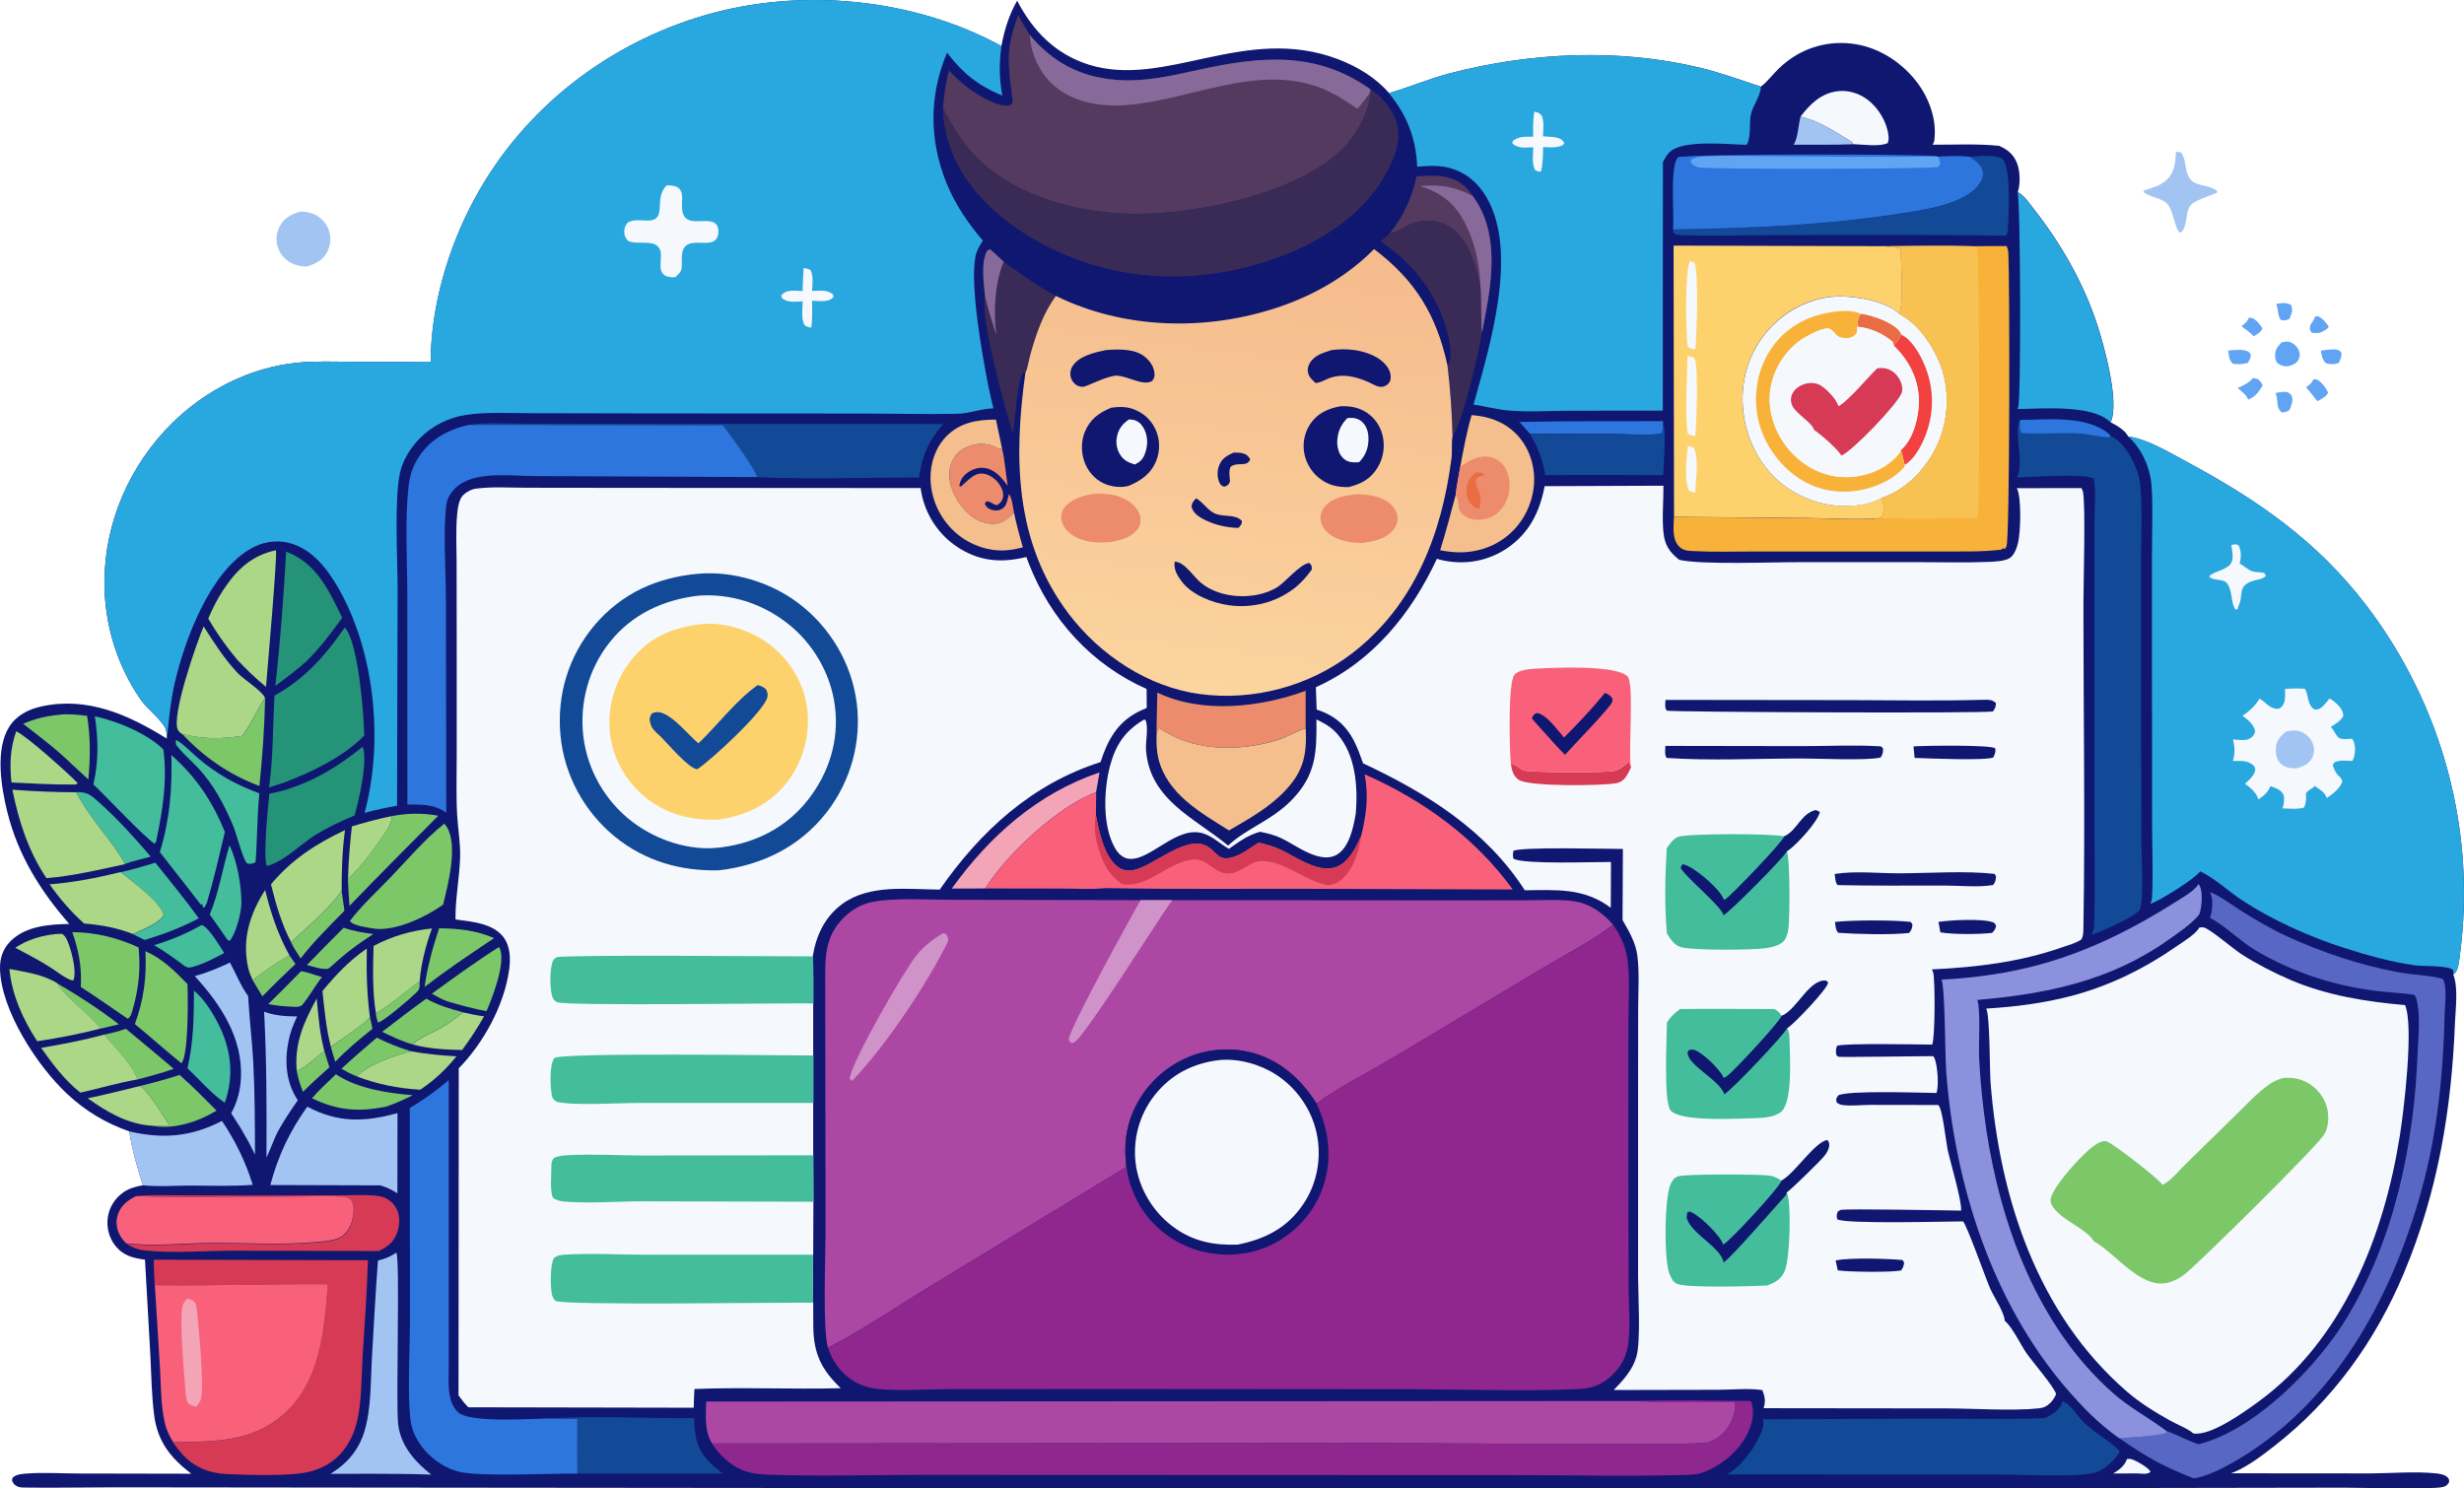 <svg width="288" height="174" viewBox="0 0 288 174" fill="none" xmlns="http://www.w3.org/2000/svg">
<g clip-path="url(#clip0_918_18978)">
<path d="M262.839 37.138L263.26 37.177C263.798 37.44 264.1 37.899 264.442 38.358C264.442 38.384 264.429 38.411 264.416 38.437C264.232 38.87 263.811 39.093 263.417 39.303C262.997 38.857 262.471 38.502 261.985 38.135C262.353 37.833 262.708 37.597 262.839 37.138Z" fill="#62A4F4"/>
<path d="M270.602 36.98L270.996 36.994C271.535 37.256 271.837 37.715 272.205 38.175C271.929 38.594 271.561 38.713 271.114 38.91C270.812 38.949 270.563 38.949 270.261 38.923C270.077 38.791 270.011 38.673 269.985 38.45C269.959 38.161 270.064 37.912 270.234 37.689C270.353 37.519 270.445 37.387 270.523 37.19C270.55 37.112 270.576 37.046 270.602 36.98Z" fill="#62A4F4"/>
<path d="M266.031 35.537C266.701 35.406 267.174 35.34 267.791 35.642C268.028 36.272 267.857 36.692 267.594 37.282C267.581 37.282 267.581 37.295 267.568 37.295C267.2 37.453 266.964 37.505 266.583 37.4C266.228 36.928 266.294 36.193 266.084 35.629C266.071 35.603 266.057 35.576 266.031 35.537Z" fill="#62A4F4"/>
<path d="M271.272 40.983C271.811 40.93 272.559 40.786 273.098 40.865C273.426 40.917 273.466 40.996 273.676 41.245C273.702 41.705 273.558 42.007 273.374 42.413C273.334 42.426 273.295 42.453 273.269 42.466C272.888 42.597 272.205 42.623 271.837 42.44C271.377 41.928 271.39 41.652 271.272 40.983Z" fill="#62A4F4"/>
<path d="M265.979 45.942C266.478 45.85 266.898 45.759 267.397 45.85C267.607 45.995 267.791 46.087 267.883 46.323C268.067 46.822 267.804 47.504 267.581 47.95C267.384 48.134 267.003 48.186 266.74 48.226C266.005 47.766 266.294 46.795 266.018 46.047C266.018 46.021 265.992 45.982 265.979 45.942Z" fill="#62A4F4"/>
<path d="M270.392 44.342L270.812 44.368C271.43 44.709 271.784 45.273 272.113 45.877C271.955 46.349 271.404 46.599 270.996 46.835L270.852 46.888C270.432 46.336 269.985 45.812 269.538 45.273C269.893 44.998 270.235 44.801 270.392 44.342Z" fill="#62A4F4"/>
<path d="M260.436 40.983C261.079 40.93 261.92 40.812 262.55 41.009C262.892 41.127 262.918 41.179 263.089 41.495C263.036 41.888 262.931 42.098 262.721 42.426C262.196 42.571 261.513 42.636 260.987 42.518C260.501 42.032 260.541 41.652 260.436 40.983Z" fill="#62A4F4"/>
<path d="M263.338 44.185L263.877 44.303C264.179 44.552 264.324 44.696 264.468 45.064C264.021 45.799 263.614 46.389 262.774 46.717C262.563 46.14 261.999 45.746 261.539 45.366C262.169 45.09 262.918 44.723 263.338 44.185Z" fill="#62A4F4"/>
<path d="M266.688 40.025C267.043 39.959 267.424 39.867 267.778 40.038C268.225 40.248 268.606 40.628 268.75 41.114C268.842 41.442 268.816 41.796 268.632 42.098C268.396 42.492 268.041 42.636 267.621 42.767C267.581 42.781 267.542 42.794 267.502 42.807C267.029 42.885 266.57 42.741 266.202 42.465C266.005 42.177 265.926 42.006 265.926 41.652C265.9 40.852 266.189 40.55 266.688 40.025Z" fill="#62A4F4"/>
<path d="M254.341 17.756C254.538 17.756 254.722 17.782 254.932 17.822C255.378 18.386 255.392 19.252 255.562 19.934C256.088 22.073 257.585 21.312 259.03 22.231C259.148 22.309 259.135 22.388 259.161 22.519C258.268 22.887 257.204 23.202 256.39 23.7C255.221 24.422 255.878 26.299 254.906 27.204C254.249 27.217 254.052 24.501 253.29 23.805C252.633 23.123 251.398 23.097 250.571 22.48V22.27C251.49 21.981 252.489 21.732 253.211 21.063C254.209 20.157 254.249 19.003 254.341 17.756Z" fill="#A2C4F2"/>
<path d="M35.073 24.737C35.598 24.737 36.189 24.816 36.675 25.026C37.476 25.38 38.12 26.049 38.422 26.876C38.737 27.729 38.672 28.648 38.238 29.461C37.713 30.459 36.898 30.813 35.887 31.154C35.375 31.154 34.849 31.088 34.363 30.892C33.496 30.537 32.813 29.868 32.498 28.976C32.196 28.123 32.275 27.204 32.721 26.417C33.247 25.446 34.061 25.052 35.073 24.737Z" fill="#A2C4F2"/>
<path d="M50.349 42.334C50.336 35.812 52.424 28.818 55.537 23.122C61.199 12.716 70.971 5.132 82.32 1.799C93.551 -1.495 106.765 -0.248 117.05 5.381C117.379 3.531 117.943 1.72 118.889 0.08C120.728 3.623 123.368 6.339 127.269 7.559C136.228 10.367 145.554 2.796 156.417 6.929C158.65 7.782 160.791 9.068 162.354 10.879C164.745 10.197 167.03 9.2 169.46 8.57C178.891 6.116 189.124 5.617 198.647 7.901C201.077 8.478 203.441 9.357 205.819 10.131C205.845 10.105 205.871 10.092 205.898 10.066C206.646 9.475 207.237 8.649 207.933 7.992C210.206 5.801 213.201 4.738 216.366 5.092C219.361 5.42 222.093 7.113 223.945 9.462C225.456 11.378 226.415 13.963 226.087 16.417C226.06 16.614 225.995 16.745 225.889 16.916C228.451 16.929 231.117 16.784 233.666 17.047C234.664 17.493 235.373 18.057 235.767 19.107C236.122 20.052 236.161 21.522 235.846 22.453C236.595 22.834 237.238 23.818 237.751 24.474C240.916 28.503 243.557 33.122 245.146 38.003C245.908 40.339 247.799 47.071 246.696 49.367C247.366 49.695 248.417 50.312 248.745 51.021C250.952 51.322 253.474 52.845 255.418 53.894C263.759 58.356 270.812 63.198 276.618 70.822C285.471 82.449 289.478 97.198 287.507 111.725C287.415 112.381 287.363 113.431 286.824 113.877C286.798 113.89 286.772 113.916 286.745 113.929C287.35 115.399 287.008 118.023 286.942 119.598C286.548 129.742 284.933 139.347 281.005 148.756C277.682 156.708 272.678 163.716 265.847 169.03C264.429 170.132 262.787 171.405 261.105 172.101C260.987 172.153 260.869 172.193 260.751 172.232L277.065 172.245C279.534 172.232 282.201 171.996 284.644 172.232C285.104 172.271 285.787 172.376 286.115 172.744C286.273 172.914 286.246 173.019 286.273 173.242C286.036 173.636 285.931 173.741 285.471 173.846C284.132 174.148 275.961 173.912 273.847 173.912L242.873 173.964H105.649L37.949 173.899L13.399 173.872C9.879 173.872 6.346 173.951 2.838 173.899C2.431 173.885 2.142 173.885 1.801 173.636C1.617 173.505 1.512 173.321 1.407 173.124C1.433 172.888 1.38 172.836 1.577 172.665C1.932 172.363 2.549 172.311 2.996 172.271C5.071 172.101 7.226 172.258 9.314 172.258L22.358 172.284C19.914 170.408 18.404 168.518 18.01 165.382C17.721 163.112 17.695 160.776 17.576 158.48L16.946 147.26C15.475 147.063 14.345 146.775 13.412 145.541C12.703 144.609 12.427 143.402 12.611 142.26C12.795 141.093 13.425 140.108 14.384 139.413C15.068 138.927 15.882 138.691 16.709 138.56C16.04 136.552 15.435 134.361 15.107 132.261C12.322 131.29 10.01 129.886 7.856 127.891C4.375 124.637 0.119 118.155 0.001 113.26C-0.025 112.04 0.33 110.937 1.197 110.058C2.983 108.247 5.702 108.064 8.093 108.011C4.704 104.14 2.077 99.915 0.842 94.876C0.133 91.989 -0.577 87.619 1.065 84.981C1.906 83.643 3.311 82.921 4.809 82.593C10.194 81.386 15.041 83.564 19.494 86.346C19.468 86.044 19.481 85.532 19.376 85.257C18.982 84.233 17.182 82.842 16.473 81.832C13.675 77.83 12.191 72.948 12.204 68.067C12.217 61.086 15.146 54.38 20.111 49.472C24.052 45.588 29.227 42.95 34.77 42.399C36.872 42.189 39.013 42.281 41.128 42.294L50.349 42.334Z" fill="#0F1771"/>
<path d="M248.601 170.566C248.798 170.54 248.929 170.527 249.126 170.579C249.665 170.75 251.136 171.55 251.359 172.062C250.978 172.403 250.374 172.272 249.888 172.246L246.972 172.259C247.011 172.246 247.037 172.219 247.077 172.206C247.721 171.826 248.377 171.301 248.601 170.566Z" fill="#F5F9FD"/>
<path d="M49.049 114.717C49.049 115.294 49.114 115.596 48.668 116.029C48.077 116.62 44.845 119.415 44.175 119.546C44.057 119.178 43.965 118.85 43.939 118.47C45.752 117.42 47.328 115.924 49.049 114.717Z" fill="#7CC869"/>
<path d="M6.727 114.979C9.209 116.41 11.626 118.011 13.899 119.743L11.744 120.255C10.47 118.496 7.567 116.646 6.727 114.979Z" fill="#7CC869"/>
<path d="M43.243 118.942C43.348 119.389 43.466 119.822 43.519 120.281C42.021 121.475 40.511 122.735 39.184 124.126L38.685 122.446C39.828 121.475 42.441 119.874 43.243 118.942Z" fill="#7CC869"/>
<path d="M37.91 122.853C38.107 123.496 38.291 124.139 38.501 124.768C37.45 125.713 36.399 126.645 35.414 127.642C35.086 126.815 34.836 126.041 34.679 125.175C35.559 124.965 37.122 123.443 37.91 122.853Z" fill="#7CC869"/>
<path d="M33.825 111.673L34.534 112.696C33.221 113.93 31.933 115.177 30.672 116.476L29.543 114.612C30.948 113.51 32.288 112.552 33.825 111.673Z" fill="#7CC869"/>
<path d="M35.191 113.536C35.979 113.641 36.859 114.022 37.634 114.218C36.859 115.19 36.268 116.292 35.506 117.263C35.191 117.67 35.112 117.657 34.613 117.709C33.51 117.67 32.446 117.604 31.355 117.381C32.656 116.121 33.93 114.835 35.191 113.536Z" fill="#7CC869"/>
<path d="M209.641 16.916C210.167 16.128 210.193 14.567 210.456 13.622C212.636 14.134 214.606 15.472 216.485 16.64L216.577 16.863C214.278 16.955 211.953 16.903 209.641 16.916Z" fill="#A2C4F2"/>
<path d="M34.022 110.151C36.045 108.274 38.291 106.398 39.933 104.167L40.261 106.463C38.514 108.261 36.662 110.059 35.138 112.04C34.757 111.424 34.311 110.807 34.022 110.151Z" fill="#7CC869"/>
<path d="M44.044 121.305C45.344 121.961 46.658 122.473 48.05 122.906C46.277 123.326 42.954 124.454 41.732 125.832C41.102 125.622 40.498 125.255 39.907 124.94C41.259 123.693 42.639 122.499 44.044 121.305Z" fill="#7CC869"/>
<path d="M40.169 108.458C41.286 108.852 42.468 109.035 43.637 109.193C41.903 110.295 40.34 111.463 38.843 112.867C38.685 113.025 38.514 113.13 38.33 113.261C37.516 113.34 36.662 113.011 35.874 112.815C37.292 111.345 38.711 109.901 40.169 108.458Z" fill="#7CC869"/>
<path d="M37.017 116.725C37.214 118.785 37.371 120.845 37.91 122.853C37.109 123.443 35.546 124.965 34.679 125.175C34.403 121.934 35.519 119.48 37.017 116.725Z" fill="#ABD786"/>
<path d="M41.128 96.608C42.665 96.149 44.175 95.729 45.752 95.414C45.909 96.215 45.121 97.199 44.675 97.868C43.558 99.508 42.179 101.411 40.681 102.723C40.721 100.663 40.905 98.655 41.128 96.608Z" fill="#ABD786"/>
<path d="M54.119 118.352C54.933 118.522 55.761 118.719 56.588 118.811C55.8 120.176 54.959 121.488 54.014 122.748C52.083 122.708 50.099 122.616 48.221 122.091C49.035 121.304 50.559 120.74 51.557 120.162C52.464 119.624 53.291 119.008 54.119 118.352Z" fill="#ABD786"/>
<path d="M6.53 109.192L7.252 109.166C7.685 109.428 7.869 109.94 8.04 110.4C8.395 111.357 8.999 113.654 8.566 114.612C7.961 114.638 6.556 113.51 6.004 113.168C4.664 112.289 3.193 111.554 1.788 110.793C3.233 109.835 4.809 109.376 6.53 109.192Z" fill="#ABD786"/>
<path d="M14.713 120.268C16.578 121.829 18.47 123.364 20.309 124.952C18.916 125.438 17.511 125.818 16.079 126.186C15.435 124.414 13.373 122.367 12.165 120.95C13.045 120.766 13.885 120.569 14.713 120.268Z" fill="#7CC869"/>
<path d="M23.54 108.156L23.605 108.143C24.433 108.431 25.681 110.623 26.206 111.41C25.077 112.014 23.75 112.709 22.515 113.037C22.082 113.155 21.977 113.155 21.596 112.945C20.427 112.066 19.284 111.226 18.01 110.491C19.98 109.901 21.727 109.166 23.54 108.156Z" fill="#43BD9B"/>
<path d="M8.907 92.606C10.194 92.54 10.68 92.987 11.613 93.826C13.754 95.755 15.751 97.947 17.616 100.138C16.631 100.414 15.58 100.65 14.608 100.991C13.084 98.196 10.602 95.873 8.907 92.606Z" fill="#43BD9B"/>
<path d="M26.824 98.826C27.73 100.65 28.216 103.537 28.216 105.558C28.216 106.66 27.572 109.245 26.811 110.006L26.587 109.862C25.917 108.865 25.208 107.894 24.512 106.91C25.602 104.324 26.009 101.49 26.824 98.826Z" fill="#43BD9B"/>
<path d="M16.407 126.947C17.721 128.076 18.824 130.11 19.809 131.553L17.642 131.593C14.844 131.383 12.48 129.979 10.247 128.391C12.309 127.984 14.358 127.433 16.407 126.947Z" fill="#ABD786"/>
<path d="M177.591 49.329C183.173 49.197 188.782 49.263 194.365 49.224C194.365 49.709 194.444 50.26 194.194 50.693C192.434 50.943 190.45 50.746 188.664 50.72L178.813 50.693L177.591 49.329Z" fill="#2D76DD"/>
<path d="M49.824 116.751C51.19 117.512 52.608 117.945 54.119 118.339C53.291 118.995 52.464 119.612 51.544 120.15C50.546 120.74 49.022 121.304 48.208 122.079C46.973 121.751 45.817 121.173 44.675 120.622C46.369 119.323 48.063 117.998 49.824 116.751Z" fill="#7CC869"/>
<path d="M51.321 108.523C53.607 108.537 55.629 108.76 57.757 109.665C56.273 110.636 54.815 111.66 53.344 112.657C52.083 113.536 50.848 114.442 49.627 115.373C49.968 112.972 50.559 110.833 51.321 108.523Z" fill="#7CC869"/>
<path d="M39.263 125.582C41.785 127.275 45.279 127.787 48.247 128.036C47.21 128.548 46.198 129.02 45.095 129.374C41.903 130.017 39.42 129.821 36.465 128.39C37.306 127.406 38.33 126.501 39.263 125.582Z" fill="#7CC869"/>
<path d="M1.893 85.493C3.062 85.979 8.08 90.493 9.091 91.556L8.868 91.713C6.359 91.752 3.85 91.595 1.341 91.477C1.118 89.391 1.184 87.488 1.893 85.493Z" fill="#ABD786"/>
<path d="M29.543 114.599C29.332 114.127 29.122 113.654 29.004 113.143C28.268 109.783 29.201 106.857 30.988 104.049C31.671 106.778 32.459 109.193 33.825 111.673C32.288 112.552 30.948 113.51 29.543 114.599Z" fill="#ABD786"/>
<path d="M16.407 126.947C17.957 126.567 19.481 126.16 20.992 125.661C22.502 126.986 23.895 128.417 25.313 129.834C23.093 131.173 20.256 132.104 17.642 131.592L19.809 131.553C18.824 130.11 17.721 128.076 16.407 126.947Z" fill="#7CC869"/>
<path d="M58.322 110.715C58.375 110.807 58.414 110.846 58.44 110.938C59.097 112.631 57.587 116.528 56.864 118.208C55.314 117.919 53.817 117.512 52.306 117.066C51.649 116.83 51.071 116.502 50.48 116.161C53.068 114.284 55.629 112.408 58.322 110.715Z" fill="#7CC869"/>
<path d="M6.845 83.565C7.948 83.421 9.091 83.552 10.181 83.683C10.588 86.216 10.562 88.578 10.326 91.123L8.368 89.313C6.621 87.607 4.638 86.111 2.707 84.615C4.099 84.011 5.347 83.722 6.845 83.565Z" fill="#7CC869"/>
<path d="M48.05 122.905C49.824 123.22 51.557 123.391 53.357 123.483C52.135 125.005 50.743 126.317 49.114 127.393C46.474 127.223 44.215 126.776 41.719 125.845C42.954 124.454 46.277 123.338 48.05 122.905Z" fill="#ABD786"/>
<path d="M14.109 101.962C15.475 101.647 16.814 101.267 18.154 100.847C19.875 102.999 21.635 105.125 23.238 107.355C21.162 108.445 19.153 109.206 16.907 109.888L15.567 109.219C16.499 108.746 18.759 107.907 19.153 106.962C18.548 105.203 15.54 103.169 14.109 101.962Z" fill="#43BD9B"/>
<path d="M20.571 86.491C21.451 86.977 22.358 87.961 23.146 88.63C25.379 90.52 27.572 91.727 30.318 92.751C30.042 95.414 30.081 98.118 29.871 100.781C29.503 101.005 29.385 100.978 28.965 100.978C28.873 100.913 28.82 100.886 28.755 100.781C28.19 99.797 27.691 97.567 27.165 96.333C26.128 93.932 24.958 91.727 23.172 89.798C22.423 88.984 21.53 88.237 20.834 87.383C20.492 86.99 20.532 86.99 20.571 86.491Z" fill="#43BD9B"/>
<path d="M45.752 95.414C47.591 95.06 49.377 95.02 51.229 95.362C47.735 98.852 44.281 102.343 40.852 105.899C40.773 104.836 40.695 103.786 40.668 102.723C42.166 101.411 43.545 99.522 44.661 97.868C45.121 97.199 45.909 96.215 45.752 95.414Z" fill="#7CC869"/>
<path d="M30.988 81.57C30.922 84.969 30.672 88.499 30.318 91.885C26.85 90.585 23.829 88.525 21.307 85.809C23.868 86.426 25.786 86.412 28.387 86.019C29.332 84.615 30.068 83.014 30.988 81.57Z" fill="#7CC869"/>
<path d="M22.673 115.807C23.908 116.817 25.011 118.615 25.681 120.032C27.06 122.906 27.336 125.911 26.272 128.916C24.761 127.905 23.277 126.16 21.911 124.887C22.62 121.882 22.66 118.877 22.673 115.807Z" fill="#43BD9B"/>
<path d="M30.869 118.273C32.157 118.746 33.378 118.811 34.731 118.825C34.271 119.783 33.904 120.727 33.707 121.777C33.247 124.152 33.444 126.593 34.81 128.627C34.035 129.729 33.299 130.832 32.63 131.999C32.038 133.049 31.671 134.243 31.145 135.333C31.172 129.637 31.172 123.969 30.869 118.273Z" fill="#A2C4F2"/>
<path d="M37.687 115.859C39.276 113.943 40.8 112.316 42.875 110.886C42.822 113.602 42.875 116.24 43.243 118.93C42.441 119.875 39.828 121.462 38.685 122.42C38.12 120.281 37.923 118.064 37.687 115.859Z" fill="#ABD786"/>
<path d="M210.456 13.623C211.572 12.166 212.833 10.919 214.738 10.67C216.012 10.5 217.286 10.893 218.311 11.668C219.558 12.625 220.544 14.253 220.727 15.827C220.767 16.169 220.754 16.392 220.649 16.72C219.716 17.192 217.654 16.877 216.59 16.851L216.498 16.628C214.606 15.46 212.636 14.121 210.456 13.623Z" fill="#F5F9FD"/>
<path d="M43.663 110.583C45.844 109.428 48.037 108.799 50.494 108.536C49.771 110.504 49.219 112.63 49.049 114.717C47.341 115.924 45.752 117.42 43.939 118.457C43.506 115.872 43.597 113.195 43.663 110.583Z" fill="#ABD786"/>
<path d="M4.809 122.499C7.291 122.079 9.748 121.606 12.178 120.95C13.386 122.367 15.448 124.414 16.092 126.186C13.872 126.567 11.613 127.236 9.406 127.734C7.567 126.304 6.149 124.388 4.809 122.499Z" fill="#ABD786"/>
<path d="M118.521 59.931C118.049 60.404 117.576 60.902 116.919 61.099C116.104 61.361 115.159 61.217 114.384 60.85C112.886 60.128 111.73 58.566 111.218 57.005C110.877 55.955 110.85 54.774 111.376 53.777C111.835 52.924 112.624 52.36 113.53 52.071C114.607 51.743 115.632 51.861 116.617 52.399C116.814 52.504 116.906 52.465 117.129 52.452C117.471 53.882 117.536 55.338 117.786 56.782C117.09 55.863 116.328 54.892 115.093 54.709C114.357 54.603 113.609 54.866 113.031 55.299C112.519 55.68 112.203 56.205 112.124 56.834L112.308 56.874C113.11 56.244 113.858 55.207 114.962 55.378C115.75 55.496 116.446 56.047 116.866 56.703C117.142 57.136 117.352 57.727 117.208 58.238C117.09 58.645 116.879 58.842 116.538 59.052C115.999 58.986 115.645 58.462 115.211 58.658L115.119 58.96C115.343 59.315 115.553 59.511 115.973 59.616C116.38 59.721 116.827 59.695 117.182 59.446C117.589 59.17 117.668 58.763 117.786 58.317L117.943 57.753C118.311 58.304 118.39 59.288 118.521 59.931Z" fill="#ED8C6C"/>
<path d="M1.105 113.273C2.996 113.641 5.085 113.916 6.727 114.966C7.58 116.633 10.483 118.483 11.744 120.241C9.314 120.884 6.832 121.344 4.349 121.724C2.707 119.218 1.367 116.292 1.105 113.273Z" fill="#ABD786"/>
<path d="M26.876 112.525C27.599 113.825 28.111 115.229 29.004 116.436C29.136 118.982 29.451 121.501 29.595 124.047C29.792 127.682 29.792 131.343 29.805 134.991C29.306 133.902 28.715 132.878 28.111 131.842L27.021 130.136C27.743 128.85 28.098 127.446 28.163 125.976C28.374 121.331 25.786 117.394 22.765 114.113C24.183 113.72 25.536 113.168 26.876 112.525Z" fill="#A2C4F2"/>
<path d="M16.998 111.2C18.982 112.066 20.427 113.51 21.911 115.045L21.937 115.977C21.963 117.302 22.003 123.47 21.202 124.296C19.363 122.813 17.59 121.213 15.764 119.717C16.828 116.803 17.143 114.271 16.998 111.2Z" fill="#7CC869"/>
<path d="M111.244 103.878C115.645 97.749 121.28 92.737 128.517 90.296C128.373 91.07 128.242 91.858 128.11 92.632C123.736 94.167 117.602 99.928 115.159 103.864L111.244 103.878Z" fill="#F3A4B7"/>
<path d="M8.447 108.97C11.232 108.996 13.675 109.613 16.197 110.754C16.46 113.431 16.197 115.675 15.448 118.234C15.304 118.602 15.278 118.877 14.936 119.1C13.097 117.854 11.324 116.581 9.446 115.387C9.564 113.051 9.222 111.161 8.447 108.97Z" fill="#7CC869"/>
<path d="M5.794 103.38C8.605 103.17 11.363 102.618 14.095 101.949C15.527 103.156 18.548 105.19 19.139 106.936C18.745 107.881 16.499 108.72 15.553 109.193C13.688 108.458 11.81 108.13 9.826 107.959C8.263 106.555 7.029 105.112 5.794 103.38Z" fill="#ABD786"/>
<path d="M15.895 139.833C17.747 139.649 19.665 139.741 21.517 139.741L31.119 139.754L39.565 139.741C41.036 139.741 42.586 139.636 44.057 139.794C44.661 139.859 45.147 140.03 45.633 140.424C46.211 140.896 46.579 141.605 46.645 142.353C46.737 143.311 46.461 144.4 45.844 145.135C45.45 145.607 44.845 145.974 44.307 146.25L27.099 146.211C23.789 146.224 20.23 146.539 16.946 146.184C16.066 146.093 15.488 145.843 14.739 145.384C14.897 145.41 15.068 145.423 15.225 145.436C18.233 145.738 21.464 145.384 24.499 145.358C28.597 145.331 32.853 145.594 36.925 145.253C37.792 145.174 39.447 145.082 40.117 144.478C40.865 143.809 41.286 142.812 41.338 141.828C41.364 141.329 41.351 140.634 40.97 140.279C40.642 139.964 39.933 139.951 39.499 139.925C37.713 139.807 35.848 139.964 34.048 139.951C27.993 139.873 21.911 140.056 15.895 139.833Z" fill="#D63A54"/>
<path d="M119.559 63.986C118.876 64.157 118.206 64.301 117.51 64.34C115.343 64.458 113.136 63.605 111.547 62.136C109.852 60.574 108.828 58.343 108.762 56.047C108.709 54.197 109.327 52.32 110.627 50.995C112.216 49.381 114.226 49.053 116.407 49.053L117.129 52.451C116.906 52.465 116.827 52.504 116.617 52.399C115.632 51.861 114.607 51.743 113.53 52.071C112.611 52.346 111.822 52.924 111.376 53.777C110.837 54.774 110.864 55.955 111.218 57.005C111.73 58.566 112.886 60.128 114.384 60.85C115.146 61.217 116.091 61.361 116.919 61.099C117.576 60.889 118.049 60.391 118.521 59.931C118.81 61.309 119.165 62.634 119.559 63.986Z" fill="#F4BF8D"/>
<path d="M31.671 103.379C34.061 100.505 36.964 98.616 40.327 97.041C39.998 99.416 39.933 101.752 39.933 104.153C38.291 106.384 36.045 108.261 34.022 110.137C32.905 107.998 32.249 105.715 31.671 103.379Z" fill="#ABD786"/>
<path d="M165.559 20.63C166.741 20.538 167.989 20.446 169.145 20.722C170.472 21.024 171.404 21.759 172.114 22.9C174.544 26.102 174.583 30.262 174.071 34.08C173.847 35.708 173.519 37.295 173.23 38.909C173.046 38.594 173.138 34.238 173.02 33.306C172.403 30.918 171.72 28.057 169.539 26.587C168.226 25.695 166.242 25.577 164.797 26.246C164.167 26.535 163.326 27.112 162.656 27.217C162.59 27.23 162.525 27.23 162.459 27.244C164.022 25.328 165.073 23.031 165.559 20.63Z" fill="#543A5E"/>
<path d="M165.992 21.745C168.383 21.548 169.959 21.797 172.114 22.887C174.544 26.088 174.583 30.248 174.071 34.067C173.847 35.694 173.519 37.282 173.23 38.896C173.046 38.581 173.138 34.224 173.02 33.293C172.941 30.931 172.389 28.359 171.325 26.246C170.064 23.779 168.58 22.598 165.992 21.745Z" fill="#87699A"/>
<path d="M33.444 64.484C37.004 65.836 38.435 68.999 39.998 72.213C38.724 73.985 37.45 75.678 35.9 77.226C34.731 78.302 33.444 79.234 32.183 80.192C32.761 74.995 33.155 69.707 33.444 64.484Z" fill="#249377"/>
<path d="M194.365 49.236C194.811 50.417 194.444 54.144 194.404 55.548C189.807 55.535 185.209 55.496 180.612 55.548C180.323 53.737 179.758 52.281 178.813 50.719L188.664 50.745C190.45 50.758 192.434 50.968 194.194 50.719C194.444 50.273 194.365 49.722 194.365 49.236Z" fill="#124A98"/>
<path d="M51.925 96.293C52.044 96.411 52.135 96.529 52.227 96.674C53.567 98.891 52.359 103.392 51.794 105.754C51.768 105.78 51.728 105.807 51.702 105.82C49.732 107.185 46.829 108.576 44.425 108.602C43.689 108.615 42.875 108.405 42.153 108.274C41.68 108.129 41.233 108.051 40.892 107.67C42.258 105.872 44.031 104.245 45.594 102.618C47.617 100.518 49.627 98.13 51.925 96.293Z" fill="#7CC869"/>
<path d="M32.248 64.327C32.459 64.695 31.211 78.749 31.093 80.297C29.871 79.3 28.755 78.224 27.677 77.069C26.43 75.56 25.326 74.011 24.341 72.319C24.84 71.138 25.392 70.035 26.101 68.959C27.677 66.584 29.411 64.931 32.248 64.327Z" fill="#ABD786"/>
<path d="M20.033 88.263C22.949 90.874 24.814 93.643 26.285 97.251C25.628 100.02 24.998 102.802 24.183 105.532C24.105 105.742 24 105.899 23.881 106.096L23.711 106.057C23.698 105.899 23.671 105.834 23.606 105.676L23.461 105.755C21.898 103.695 20.269 101.661 18.68 99.614C19.862 95.808 20.125 92.199 20.033 88.263Z" fill="#43BD9B"/>
<path d="M25.944 131.041C27.52 133.377 28.702 135.818 29.543 138.508C27.126 138.704 24.63 138.599 22.213 138.599C20.427 138.599 18.483 138.757 16.709 138.56C16.04 136.552 15.435 134.361 15.107 132.261C19.034 133.18 22.331 132.904 25.944 131.041Z" fill="#A2C4F2"/>
<path d="M42.337 87.331L42.442 87.436C42.954 89.221 41.956 93.525 41.443 95.336C39.867 95.979 38.37 96.687 36.912 97.58C35.165 98.656 33.168 100.755 31.211 101.228C30.699 100.467 31.342 94.102 31.487 92.79C35.532 92.016 39.184 89.916 42.337 87.331Z" fill="#249377"/>
<path d="M23.802 73.225C24.985 75.088 26.233 77.03 27.743 78.644C28.479 79.431 30.62 80.757 30.974 81.57C30.055 83.014 29.319 84.615 28.36 86.019C25.773 86.413 23.842 86.426 21.28 85.809C21.084 85.678 20.926 85.56 20.808 85.35C19.941 83.841 23.041 74.996 23.802 73.225Z" fill="#ABD786"/>
<path d="M11.088 83.748C13.596 84.247 17.3 85.782 19.1 87.632C19.573 91.333 19.008 94.745 18.246 98.366L18.089 98.642C17.064 98.065 12.243 92.947 10.917 91.7C11.534 89.023 11.495 86.438 11.088 83.748Z" fill="#43BD9B"/>
<path d="M135.269 80.967C135.295 80.98 135.335 80.993 135.361 81.006C140.589 83.473 147.353 82.686 152.608 80.757V85.14C152.568 85.153 152.542 85.153 152.502 85.166C151.465 85.468 150.532 86.098 149.494 86.439C145.528 87.712 140.694 87.922 136.911 85.94C136.412 85.678 135.939 85.376 135.466 85.087C135.243 85.297 135.216 85.743 135.164 86.032L135.269 80.967Z" fill="#ED8C6C"/>
<path d="M115.119 34.539C114.988 33.096 114.686 30.957 115.238 29.605C115.369 29.29 115.408 29.264 115.71 29.133C116.262 29.605 116.788 30.104 117.326 30.589C119.283 32.059 121.254 33.424 123.408 34.592C121.897 36.704 121.135 38.935 120.439 41.402C120.255 42.058 120.137 42.99 119.848 43.581L119.625 43.502C118.85 44.591 118.692 49.039 118.377 50.667C117.484 47.767 114.515 37.111 115.119 34.539Z" fill="#392B55"/>
<path d="M115.119 34.539C114.988 33.096 114.686 30.957 115.238 29.605C115.369 29.29 115.408 29.264 115.71 29.133C116.262 29.605 116.788 30.104 117.326 30.589C116.236 33.161 116.131 36.429 116.446 39.184C116.013 37.649 115.421 36.114 115.119 34.539Z" fill="#87699A"/>
<path d="M1.446 92.317C3.929 92.514 6.424 92.606 8.907 92.619C10.615 95.887 13.084 98.209 14.621 101.018C11.613 101.674 8.5 102.408 5.426 102.658C3.285 99.443 2.208 96.044 1.446 92.317Z" fill="#ABD786"/>
<path d="M64.417 165.816C69.658 165.475 75.779 165.829 81.138 165.789C81.151 167.889 81.467 169.49 83.004 171.025C83.45 171.471 83.975 171.865 84.475 172.259H67.517C67.491 170.12 67.491 167.994 67.517 165.855C66.466 165.868 65.442 165.855 64.417 165.816Z" fill="#124A98"/>
<path d="M46.316 146.447C46.789 146.841 46.251 164.018 46.54 166.511C46.842 169.031 48.51 170.894 50.415 172.39C48.103 172.298 45.791 172.298 43.492 172.285L38.632 172.298C39.145 171.97 39.617 171.629 40.077 171.235C41.259 170.212 42.1 168.913 42.573 167.417C43.414 164.674 43.309 161.446 43.479 158.599C43.689 154.846 43.9 151.106 44.175 147.366C45.016 147.156 45.581 146.92 46.316 146.447Z" fill="#A2C4F2"/>
<path d="M230.185 18.333C231.393 18.267 232.904 18.031 234.033 18.53C235.097 19.737 234.795 25.091 234.69 26.81C234.677 27.086 234.611 27.296 234.506 27.558C225.456 27.401 216.393 27.493 207.342 27.48C203.77 27.48 200.105 27.637 196.532 27.48C196.191 27.466 195.888 27.466 195.613 27.23L195.534 26.85C204.676 26.718 213.858 26.325 222.908 24.868C225.469 24.461 229.856 23.753 231.393 21.456C231.682 21.023 231.866 20.538 231.735 20.026C231.538 19.173 230.868 18.753 230.185 18.333Z" fill="#124A98"/>
<path d="M35.913 129.375C39.526 131.278 42.612 131.186 46.461 130.123L46.448 139.505C45.778 139.072 45.213 138.784 44.425 138.574L31.592 138.534C32.524 135.083 33.838 132.288 35.913 129.375Z" fill="#A2C4F2"/>
<path d="M162.459 27.231C162.525 27.218 162.59 27.218 162.656 27.204C163.326 27.099 164.167 26.522 164.797 26.233C166.242 25.564 168.212 25.682 169.539 26.575C171.719 28.044 172.402 30.905 173.02 33.293C173.138 34.238 173.046 38.581 173.23 38.896C172.797 41.337 171.023 49.263 169.775 50.995C169.71 48.213 169.513 45.471 169.184 42.715C169.211 42.676 169.237 42.649 169.263 42.61C169.736 41.901 169.513 40.458 169.355 39.657C168.423 34.933 165.362 30.866 161.382 28.241L162.459 27.231Z" fill="#392B55"/>
<path d="M172.008 48.528C174.176 48.686 176.133 49.421 177.565 51.113C178.878 52.662 179.469 54.761 179.285 56.769C179.075 59.066 177.946 61.231 176.146 62.674C174.255 64.196 171.864 64.787 169.46 64.498C169.079 64.459 168.711 64.393 168.331 64.328C169 62.189 169.565 60.023 170.143 57.858C170.248 56.769 170.511 55.627 170.682 54.538C171.063 52.531 171.431 50.497 172.008 48.528Z" fill="#F4BF8D"/>
<path d="M170.695 54.551C171.772 53.83 172.875 53.147 174.228 53.436C174.964 53.593 175.555 54.066 175.936 54.709C176.514 55.693 176.566 56.966 176.264 58.042C175.975 59.039 175.332 59.918 174.399 60.391C173.611 60.785 172.468 60.903 171.628 60.561C171.207 60.391 170.721 60.01 170.577 59.564C170.406 59.026 170.472 58.331 170.156 57.871C170.248 56.769 170.511 55.641 170.695 54.551Z" fill="#ED8C6C"/>
<path d="M172.494 55.221C172.849 55.208 173.086 55.26 173.414 55.365L173.453 55.601C173.086 55.667 172.836 55.706 172.547 55.969C172.442 56.48 172.573 56.795 172.797 57.255C173.151 57.976 173.059 58.423 172.954 59.184L172.967 59.354L172.836 59.459C172.442 59.354 172.219 59.223 171.943 58.908C171.509 58.423 171.339 57.806 171.391 57.163C171.483 56.257 171.825 55.798 172.494 55.221Z" fill="#E96D44"/>
<path d="M40.3 73.356C41.89 75.048 42.533 83.552 42.573 85.992C40.169 88.446 36.57 90.192 33.404 91.412L31.447 92.055C31.933 88.564 31.894 84.851 32.078 81.321C35.624 79.365 38.028 76.636 40.3 73.356Z" fill="#249377"/>
<path d="M135.177 86.044C135.23 85.756 135.243 85.296 135.479 85.1C135.952 85.401 136.425 85.69 136.924 85.953C140.707 87.921 145.541 87.724 149.508 86.451C150.545 86.11 151.478 85.48 152.516 85.178C152.555 85.165 152.581 85.165 152.621 85.152C152.752 88.091 152.411 90.073 150.322 92.317C148.444 94.351 146.027 95.703 143.649 97.08C140.287 94.981 136.385 92.789 135.387 88.643C135.19 87.777 135.164 86.91 135.177 86.044Z" fill="#F4BF8D"/>
<path d="M54.815 49.669C56.798 49.341 59.005 49.525 61.028 49.525L72.43 49.551L110.259 49.564C108.512 51.52 107.803 53.239 107.409 55.824C101.13 55.81 94.746 56.06 88.481 55.784C88.336 54.879 85.223 50.667 84.501 49.735L54.815 49.669Z" fill="#124A98"/>
<path d="M15.895 139.833C21.924 140.056 28.006 139.872 34.035 139.899C35.834 139.912 37.7 139.754 39.486 139.872C39.92 139.899 40.629 139.912 40.957 140.227C41.338 140.594 41.364 141.29 41.325 141.775C41.259 142.772 40.839 143.757 40.103 144.426C39.434 145.029 37.765 145.121 36.912 145.2C32.84 145.554 28.584 145.279 24.486 145.305C21.465 145.331 18.22 145.686 15.212 145.384C15.054 145.371 14.884 145.357 14.726 145.331C14.463 145.069 14.24 144.793 14.056 144.478C13.636 143.743 13.505 142.904 13.741 142.103C14.069 140.975 14.87 140.345 15.895 139.833Z" fill="#F9617A"/>
<path d="M235.82 22.467C236.569 22.847 237.212 23.831 237.725 24.488C240.89 28.516 243.53 33.135 245.12 38.017C245.882 40.353 247.773 47.084 246.67 49.381C246.643 49.355 246.617 49.315 246.591 49.289C244.463 47.255 238.539 47.793 235.781 47.819C235.82 47.754 235.846 47.701 235.886 47.636C236.24 46.94 236.175 23.635 235.82 22.467Z" fill="#29A8DF"/>
<path d="M133.732 84.116L133.903 84.194C134.271 85.126 133.863 86.714 133.955 87.764C134.441 93.564 139.696 95.65 143.544 98.852C145.79 96.766 148.601 95.965 150.979 93.524C153.829 90.598 153.908 87.96 153.869 84.103C154.854 84.588 155.589 84.982 156.325 85.822C158.44 88.249 158.716 91.897 158.479 94.968C158.466 95.086 158.453 95.204 158.427 95.322C158.177 96.779 157.691 98.996 156.338 99.862C154.368 101.135 151.517 98.813 149.731 97.973C148.943 97.606 148.128 97.409 147.288 97.238C145.869 97.606 144.831 98.406 143.636 99.233C142.598 98.642 141.732 97.75 140.562 97.409C137.436 96.503 134.271 100.834 131.814 100.374C131.171 100.243 130.672 99.744 130.356 99.193C128.833 96.621 129.003 92.37 129.739 89.548C130.396 87.068 131.525 85.402 133.732 84.116Z" fill="#F5F9FD"/>
<path d="M17.971 147.261L43.006 147.326C42.901 151.053 42.612 154.767 42.389 158.48C42.231 161.065 42.31 163.913 41.667 166.419C41.299 167.863 40.55 169.28 39.46 170.304C38.54 171.17 37.398 171.747 36.163 172.049C33.891 172.613 28.991 172.429 26.482 172.324C24.446 172.233 22.66 171.511 21.281 169.976C20.9 169.556 20.558 169.083 20.23 168.624C24.827 168.519 29.227 168.663 32.971 165.475C37.424 161.682 37.844 155.541 38.304 150.148C31.566 150.095 24.814 150.345 18.076 150.253C18.036 149.255 17.971 148.258 17.971 147.261Z" fill="#D63A54"/>
<path d="M195.547 26.824C195.718 25.066 195.127 19.462 196.138 18.373C197.806 17.992 225.377 17.966 226.323 18.281L226.481 18.308C227.702 18.242 228.976 18.189 230.185 18.321C230.855 18.741 231.538 19.16 231.748 20C231.879 20.512 231.695 21.011 231.406 21.431C229.87 23.727 225.482 24.436 222.921 24.842C213.884 26.299 204.689 26.706 195.547 26.824Z" fill="#2D76DD"/>
<path d="M226.481 18.32C226.651 18.57 226.757 18.74 226.757 19.055C226.757 19.331 226.704 19.318 226.507 19.515C225.154 19.79 199.488 19.803 198.555 19.567C198.082 19.449 197.833 19.291 197.583 18.898L197.714 18.622C198.108 18.412 198.476 18.347 198.923 18.307C201.839 18.11 204.873 18.268 207.802 18.281C213.976 18.307 220.149 18.399 226.31 18.281L226.481 18.32Z" fill="#62A4F4"/>
<path d="M241.048 163.834C241.954 164.018 242.939 165.724 243.662 166.38C244.923 167.534 246.578 168.44 247.747 169.621C247.615 170.093 247.156 170.566 246.801 170.907C246.223 171.471 245.448 172.062 244.634 172.219C242.072 172.705 236.332 172.377 233.508 172.377L208.853 172.364H201.812C203.441 171.55 204.991 169.398 205.714 167.758C205.95 167.206 206.265 166.524 206.042 165.92L225.377 165.842C229.896 165.842 234.454 165.947 238.959 165.789C239.209 165.684 239.432 165.579 239.669 165.435C240.299 165.067 240.877 164.595 241.048 163.834Z" fill="#124A98"/>
<path d="M52.451 126.265V159.714C52.451 161.419 52.175 163.834 53.554 165.107C54.959 166.393 62.328 165.829 64.404 165.815C65.428 165.855 66.453 165.881 67.491 165.868C67.464 168.007 67.478 170.133 67.491 172.272C64.299 172.219 56.063 172.692 53.515 172.022C52.24 171.681 51.006 170.907 50.073 169.988C49.127 169.057 48.3 167.758 48.05 166.432C47.577 163.873 47.906 157.548 47.919 154.648L47.893 129.519C49.548 128.561 51.019 127.485 52.451 126.265Z" fill="#2D76DD"/>
<path d="M258.294 104.285C258.334 104.298 258.373 104.311 258.4 104.325C259.621 104.81 260.816 105.768 261.933 106.463C263.68 107.566 265.506 108.629 267.384 109.495C271.469 111.358 275.83 112.815 280.244 113.641C281.964 113.969 283.843 113.983 285.524 114.429C286.036 115.321 285.774 117.289 285.747 118.326C285.59 125.438 284.907 132.38 283.002 139.256C279.482 151.946 272.665 164.438 260.79 171.078C259.516 171.787 257.874 172.6 256.416 172.836C252.554 171.288 251.07 170.448 247.655 168.086C249.481 168.021 251.372 167.902 253.172 167.535L253.25 167.299C254.525 167.732 255.681 168.427 256.968 168.834C263.549 167.233 270.865 159.727 274.267 154.111C279.889 144.846 282.174 133.745 282.582 123.024C282.661 121.121 282.936 118.615 282.437 116.778C282.385 116.594 282.306 116.45 282.188 116.292C280.585 116.056 278.956 116.017 277.341 115.793C272.481 115.137 267.857 113.589 263.627 111.096C261.933 110.098 259.779 107.986 258.308 107.316C258.583 106.555 258.715 105.177 258.373 104.429C258.36 104.39 258.321 104.338 258.294 104.285Z" fill="#5967C4"/>
<path d="M18.102 150.239C24.84 150.331 31.592 150.082 38.33 150.134C37.87 155.528 37.45 161.669 32.997 165.461C29.254 168.65 24.84 168.506 20.256 168.611C19.809 167.902 19.442 167.141 19.258 166.314C18.798 164.32 18.824 162.115 18.706 160.068L18.102 150.239Z" fill="#F9617A"/>
<path d="M21.898 151.801C22.148 151.88 22.423 151.932 22.62 152.103C22.936 152.378 22.975 152.759 23.014 153.152C23.238 155.331 23.855 161.629 23.5 163.48C23.422 163.86 23.185 164.162 22.936 164.451C22.541 164.385 22.331 164.306 22.003 164.057C21.74 163.624 21.727 163.152 21.688 162.666C21.504 160.553 20.978 154.583 21.307 152.798C21.372 152.418 21.635 152.103 21.898 151.801Z" fill="#F3A4B7"/>
<path d="M226.927 114.52C230.303 114.35 233.587 113.93 236.871 113.155C243.057 111.699 248.666 108.982 254.012 105.61C254.892 105.046 256.429 104.232 256.981 103.34C257.033 103.419 257.047 103.458 257.099 103.537C257.493 104.324 257.362 105.912 257.112 106.739C257.02 106.962 257.073 106.896 256.928 107.067C255.969 108.143 254.551 109.087 253.369 109.927C246.63 114.678 239.209 116.2 231.117 116.895C231.525 118.076 231.249 122.144 231.328 123.732C231.472 126.501 231.748 129.257 232.155 131.999C233.85 143.245 238.184 155.042 246.893 162.784C248.863 164.543 251.109 165.697 253.185 167.259L253.264 167.325L253.185 167.561C251.385 167.928 249.494 168.033 247.668 168.112C245.317 166.472 243.333 164.411 241.468 162.246C232.825 152.142 228.464 138.403 227.479 125.28C227.334 123.286 227.348 115.373 226.927 114.52Z" fill="#8B91DD"/>
<path d="M159.504 90.519C166.321 93.525 172.416 97.907 176.816 103.983L156.995 103.917C147.708 103.852 138.421 103.996 129.135 103.826C127.611 103.996 125.93 103.878 124.393 103.878L115.172 103.865C117.615 99.928 123.749 94.168 128.123 92.632L128.097 95.296C128.452 97.186 129.069 100.269 130.764 101.411C131.315 101.792 131.959 101.831 132.602 101.687C134.967 101.149 138.763 97.448 141.219 98.997C142.152 99.587 142.401 100.558 143.728 100.296C145.055 100.033 146 99.167 147.13 98.511C147.997 98.708 148.811 98.931 149.626 99.298C151.649 100.23 154.525 102.487 156.745 101.07C157.914 100.322 158.532 98.931 159.096 97.711C159.701 95.296 159.99 93.013 159.504 90.519Z" fill="#F9617A"/>
<path d="M131.158 103.354C130.435 102.842 129.897 102.343 129.437 101.595C128.425 99.968 127.637 97.199 128.097 95.31C128.452 97.199 129.069 100.283 130.764 101.425C131.315 101.805 131.959 101.845 132.602 101.7C134.967 101.162 138.763 97.462 141.219 99.01C142.152 99.601 142.401 100.572 143.728 100.309C145.055 100.047 146.001 99.181 147.13 98.525C147.997 98.721 148.811 98.945 149.626 99.312C151.649 100.244 154.525 102.501 156.745 101.083C157.914 100.335 158.532 98.945 159.096 97.724C158.886 99.522 158.138 101.805 156.64 102.947C156.18 103.288 155.773 103.393 155.235 103.498C152.608 103.012 150.23 100.742 147.616 100.65C145.948 100.598 144.937 102.343 143.216 102.094C141.823 101.897 141.088 100.414 139.604 100.48C136.674 100.585 134.139 103.931 131.158 103.354Z" fill="#D63A54"/>
<path d="M235.754 55.811C236.634 54.223 235.334 50.457 236.109 49.092C239.38 49.079 243.99 48.515 246.604 50.825L246.683 50.995C247.642 51.297 248.561 52.557 249.034 53.397C249.612 54.42 250.072 55.614 250.177 56.795C250.413 59.617 250.256 62.569 250.256 65.39V81.282L250.282 97.973C250.282 100.086 250.623 104.521 250.137 106.319C249.612 107.146 245.553 108.93 244.463 109.285C244.686 108.878 244.752 108.55 244.765 108.104C244.896 104.128 244.804 100.112 244.804 96.123L244.791 72.358L244.804 61.034C244.804 59.433 245.015 57.478 244.726 55.929C243.32 55.326 237.619 55.772 235.754 55.811Z" fill="#124A98"/>
<path d="M236.109 49.092C239.38 49.079 243.99 48.515 246.604 50.825L246.683 50.995C246.63 51.035 246.578 51.074 246.525 51.1C246.197 51.205 243.846 50.733 243.346 50.693C240.995 50.523 238.631 50.785 236.28 50.628C236.017 50.195 236.109 49.591 236.109 49.092Z" fill="#2D76DD"/>
<path d="M160.16 10.434C161.54 11.208 162.853 12.94 163.273 14.449C163.851 16.535 162.892 18.766 161.855 20.551C158.518 26.338 152.056 29.592 145.79 31.206C137.239 33.424 128.255 32.361 120.636 27.847C116.078 25.144 111.993 21.194 110.653 15.906C110.391 14.882 110.18 13.701 110.233 12.651C111.218 14.541 112.321 16.391 113.766 17.979C118.022 22.637 125.102 24.671 131.21 24.973C138.684 25.341 150.966 22.913 156.601 17.716C158.321 16.129 160.082 13.137 160.187 10.762L160.16 10.434Z" fill="#392B55"/>
<path d="M54.815 49.67L84.501 49.722C85.223 50.654 88.336 54.866 88.481 55.772L62.473 55.654C59.715 55.654 55.275 54.984 53.173 57.11C52.661 57.635 52.267 58.265 52.175 59C51.768 61.926 52.122 67.07 52.122 70.18L52.162 95.021C50.782 93.997 49.259 94.05 47.617 94.05L47.604 69.367C47.604 65.364 47.302 60.758 47.761 56.822C47.906 55.562 48.234 54.538 48.917 53.462C50.297 51.337 52.385 50.195 54.815 49.67Z" fill="#2D76DD"/>
<path d="M190.923 163.782C195.494 163.651 200.079 163.743 204.65 163.782C205.096 164.884 204.886 166.157 204.426 167.22C203.454 169.464 201.419 171.196 199.185 172.088C198.411 172.403 197.544 172.403 196.716 172.43C190.45 172.6 184.132 172.456 177.867 172.443L143.032 172.43L107.777 172.416C101.879 172.416 95.915 172.6 90.031 172.403C88.901 172.364 87.68 172.272 86.629 171.8C85.237 171.17 84.041 170.041 83.227 168.755L161.159 168.69C165.625 168.69 198.489 169.057 199.671 168.624C200.946 168.152 201.865 167.259 202.404 166.026C202.666 165.409 202.942 164.569 202.679 163.926C198.778 163.9 194.811 164.005 190.923 163.782Z" fill="#90278F"/>
<path d="M195.613 28.713L220.347 28.779C220.951 28.897 221.529 28.949 222.146 28.962C222.185 30.786 222.593 35.13 222.002 36.691C220.491 35.195 217.063 34.644 215.014 34.644C212.071 34.657 209.181 35.983 207.145 38.069C204.834 40.418 203.638 43.502 203.665 46.795C203.704 50.181 205.083 53.553 207.54 55.916C209.72 58.002 212.859 59.236 215.894 59.144C217.194 59.104 218.783 58.881 219.913 58.199C220.149 58.776 220.333 59.577 220.071 60.18C220.005 60.325 219.926 60.443 219.834 60.561C217.115 60.81 214.16 60.587 211.428 60.561L195.665 60.43L195.613 28.713Z" fill="#FDD26C"/>
<path d="M197.281 52.137C197.557 52.176 197.741 52.242 197.99 52.36C198.608 53.711 198.2 56.1 198.135 57.609C197.898 57.543 197.675 57.464 197.438 57.386C196.821 56.191 197.136 53.488 197.281 52.137Z" fill="#F5F9FD"/>
<path d="M197.241 41.612L198.003 41.809C198.607 42.583 198.253 49.591 198.161 51.008C197.859 50.942 197.583 50.837 197.281 50.732C196.9 48.725 197.215 43.935 197.241 41.612Z" fill="#F5F9FD"/>
<path d="M197.517 30.511C197.714 30.563 197.872 30.642 198.056 30.734C198.581 31.915 198.319 39.263 198.148 40.851C197.767 40.759 197.517 40.772 197.241 40.471C197.071 38.555 196.887 32.099 197.517 30.511Z" fill="#F5F9FD"/>
<path d="M219.926 58.212C218.797 58.894 217.194 59.13 215.907 59.157C212.886 59.235 209.746 58.015 207.553 55.929C205.096 53.58 203.717 50.194 203.678 46.809C203.638 43.515 204.847 40.431 207.159 38.082C209.208 36.009 212.098 34.67 215.027 34.657C217.063 34.657 220.504 35.208 222.015 36.704C224.261 37.82 226.152 40.667 226.94 42.99C227.978 46.061 227.702 49.59 226.231 52.477C224.97 54.944 222.698 57.306 220.018 58.186C219.979 58.186 219.952 58.199 219.926 58.212Z" fill="#F5F9FD"/>
<path d="M217.509 36.691C218.77 36.823 221.292 37.715 222.054 38.778C222.185 38.962 222.146 38.909 222.199 39.119C222.028 39.631 221.686 39.985 221.345 40.392C221.332 40.234 221.279 40.116 221.226 39.972C220.149 39.001 218.534 38.319 217.089 38.187C217.141 37.663 217.128 37.098 217.509 36.691Z" fill="#E96D44"/>
<path d="M222.199 39.119C223.354 39.578 224.379 41.363 224.852 42.452C226.087 45.234 226.126 48.213 225.009 51.034C224.576 52.136 223.696 53.751 222.632 54.341C222.435 53.764 222.435 53.199 222.172 52.609C222.264 52.53 222.356 52.452 222.435 52.373C223.709 51.034 224.3 48.62 224.274 46.822C224.248 44.303 223.105 42.124 221.332 40.405C221.686 39.998 222.028 39.644 222.199 39.119Z" fill="#F34041"/>
<path d="M222.632 54.341L222.593 54.578C221.594 55.732 220.373 56.402 218.941 56.9C216.406 57.766 213.674 57.688 211.27 56.493C208.695 55.208 206.646 52.714 205.766 49.998C204.886 47.295 205.123 44.211 206.462 41.691C207.71 39.343 209.773 37.663 212.321 36.889C213.687 36.469 216.183 36.009 217.509 36.705C217.128 37.112 217.155 37.676 217.089 38.201C217.102 38.647 217.141 38.844 216.8 39.185C216.458 39.526 215.88 39.579 215.447 39.513C214.554 39.395 214.593 38.936 213.963 38.49C213.345 38.043 210.981 39.408 210.429 39.789C208.577 41.114 207.316 43.187 206.948 45.444C206.581 47.715 207.29 50.116 208.63 51.953C210.022 53.882 212.137 55.312 214.501 55.68C216.577 56.008 219.033 55.483 220.714 54.21C221.253 53.803 221.936 53.226 222.199 52.596C222.435 53.213 222.435 53.764 222.632 54.341Z" fill="#F9B239"/>
<path d="M217.089 38.188C218.534 38.332 220.149 39.014 221.227 39.972C221.279 40.117 221.345 40.235 221.345 40.392C223.118 42.124 224.261 44.289 224.287 46.809C224.313 48.607 223.722 51.021 222.448 52.36C222.369 52.452 222.277 52.517 222.185 52.596C221.936 53.226 221.24 53.816 220.701 54.21C219.02 55.483 216.563 56.008 214.488 55.68C212.111 55.312 210.009 53.882 208.617 51.953C207.277 50.103 206.567 47.701 206.935 45.444C207.303 43.2 208.564 41.114 210.416 39.788C210.955 39.395 213.319 38.043 213.95 38.489C214.58 38.935 214.541 39.395 215.434 39.513C215.88 39.578 216.458 39.513 216.787 39.185C217.141 38.831 217.102 38.634 217.089 38.188Z" fill="#F5F9FD"/>
<path d="M219.414 43.056C219.782 43.017 220.136 42.99 220.504 43.095C221.135 43.266 221.66 43.712 221.988 44.276C222.251 44.736 222.461 45.392 222.277 45.917C221.791 47.255 216.55 52.701 215.224 53.265C214.869 52.557 212.754 50.719 212.032 50.26C211.848 49.447 210.035 48.436 209.536 47.531C209.313 47.111 209.26 46.586 209.444 46.14C209.667 45.575 210.219 45.156 210.771 44.946C211.388 44.709 212.15 44.696 212.741 45.024C213.477 45.431 214.672 46.704 214.895 47.491C216.13 46.783 218.245 44.198 219.414 43.056Z" fill="#D63A54"/>
<path d="M230.29 28.779L234.533 28.766C234.664 29.054 234.73 29.317 234.743 29.632C234.9 32.335 234.927 63.159 234.519 63.881C234.48 63.947 234.428 63.999 234.388 64.052L234.428 64.157L234.007 64.117L233.968 64.249C231.643 64.537 229.318 64.458 226.98 64.472H204.939C202.679 64.472 200.394 64.55 198.135 64.432C197.583 64.406 196.939 64.419 196.48 64.078C195.967 63.697 195.731 63.12 195.652 62.503C195.56 61.847 195.639 61.112 195.652 60.443L211.414 60.574C214.16 60.6 217.102 60.824 219.821 60.574C219.913 60.456 220.005 60.325 220.057 60.194C220.32 59.59 220.149 58.79 219.9 58.212C219.926 58.199 219.952 58.199 219.992 58.186C222.685 57.307 224.957 54.945 226.205 52.478C227.676 49.591 227.952 46.061 226.914 42.99C226.126 40.668 224.235 37.833 221.988 36.705C222.579 35.143 222.172 30.8 222.133 28.976C221.515 28.949 220.938 28.91 220.333 28.792C223.657 28.766 226.98 28.7 230.29 28.779Z" fill="#F9B239"/>
<path d="M220.347 28.778C223.657 28.765 226.98 28.7 230.29 28.778C230.487 28.805 230.986 28.818 231.078 28.975C231.38 29.474 231.42 59.708 231.17 60.338C231.131 60.456 231.104 60.482 231.039 60.587C227.308 60.587 223.565 60.679 219.834 60.574C219.926 60.456 220.018 60.325 220.071 60.193C220.333 59.59 220.163 58.789 219.913 58.212C219.939 58.199 219.966 58.199 220.005 58.186C222.698 57.306 224.97 54.944 226.218 52.477C227.689 49.59 227.965 46.06 226.927 42.99C226.139 40.667 224.248 37.833 222.002 36.704C222.593 35.143 222.185 30.799 222.146 28.975C221.529 28.949 220.951 28.896 220.347 28.778Z" fill="#F7C252"/>
<path d="M82.544 163.847L190.923 163.781C194.824 164.004 198.778 163.899 202.679 163.912C202.942 164.555 202.666 165.408 202.404 166.012C201.865 167.259 200.959 168.151 199.671 168.61C198.489 169.043 165.625 168.676 161.159 168.676L83.227 168.742C82.307 167.206 82.504 165.579 82.544 163.847Z" fill="#AC48A3"/>
<path d="M119.007 1.747C119.401 2.548 119.901 3.309 120.36 4.083C123.053 7.272 126.219 8.977 130.409 9.332C133.666 9.607 136.766 8.899 139.919 8.203C147.117 6.615 153.777 5.854 160.174 10.434L160.187 10.762C160.082 13.137 158.321 16.142 156.601 17.717C150.952 22.913 138.671 25.341 131.197 24.96C125.089 24.659 118.009 22.625 113.753 17.966C112.308 16.392 111.205 14.528 110.22 12.639C110.338 11.143 110.509 9.699 110.916 8.243C111.415 8.741 111.901 9.24 112.44 9.699C113.688 10.749 116.236 12.481 117.93 12.35L118.101 12.232C118.154 12.193 118.232 12.166 118.272 12.114C118.364 12.009 118.351 11.72 118.337 11.602C117.812 7.455 117.497 5.828 119.007 1.747Z" fill="#543A5E"/>
<path d="M120.347 4.082C123.04 7.271 126.206 8.977 130.396 9.331C133.653 9.607 136.753 8.898 139.906 8.202C147.104 6.615 153.763 5.854 160.16 10.433L160.173 10.761C159.701 11.457 159.215 12.087 158.65 12.717C157.336 11.824 156.036 10.958 154.552 10.354C147.091 7.363 139.288 11.654 131.827 12.27C128.806 12.52 125.562 12.06 123.198 10.013C121.503 8.557 120.505 6.287 120.347 4.082Z" fill="#87699A"/>
<path d="M162.341 10.893C164.731 10.21 167.017 9.213 169.447 8.583C178.878 6.129 189.111 5.631 198.634 7.914C201.064 8.491 203.428 9.371 205.806 10.145C205.806 11.168 204.939 12.257 204.676 13.268C204.387 14.383 204.742 15.958 204.151 16.929C201.996 16.89 196.69 16.286 195.153 17.782C194.811 18.11 194.575 18.543 194.365 18.963L194.352 48.003L183.068 48.016C180.848 48.029 178.537 48.187 176.33 47.99C174.951 47.871 173.598 47.504 172.232 47.294C174.084 40.602 177.486 29.697 173.821 23.188C172.849 21.456 171.365 20.144 169.421 19.632C168.147 19.304 166.925 19.383 165.638 19.488C165.533 16.194 164.429 13.425 162.341 10.893Z" fill="#29A8DF"/>
<path d="M179.325 13.058C179.798 13.163 179.877 13.163 180.205 13.517C180.507 14.226 180.376 15.17 180.349 15.931C180.875 15.997 181.571 15.971 182.057 16.115C182.451 16.233 182.661 16.391 182.845 16.732L182.622 16.994C181.939 17.322 181.111 17.217 180.363 17.191C180.349 18.175 180.349 19.081 180.113 20.052C179.824 20.065 179.693 20.026 179.43 19.881C179.023 19.186 179.194 18.005 179.22 17.217C178.327 17.244 177.512 17.401 176.777 16.784L176.816 16.483C177.538 15.905 178.313 15.997 179.193 15.984C179.193 15 179.18 14.029 179.325 13.058Z" fill="#F5F9FD"/>
<path d="M248.745 51.022C250.952 51.323 253.474 52.846 255.418 53.895C263.759 58.357 270.812 63.199 276.618 70.823C285.471 82.45 289.478 97.199 287.507 111.726C287.415 112.382 287.363 113.431 286.824 113.878C286.798 113.891 286.772 113.917 286.746 113.93C286.772 113.76 286.746 113.576 286.746 113.405C286.115 112.828 283.225 112.985 282.319 112.854C279.495 112.474 276.553 111.634 273.847 110.768C269.854 109.469 265.624 107.579 262.104 105.269C260.501 104.22 258.964 102.75 257.27 101.91C257.23 101.897 257.204 101.871 257.165 101.858C256.613 102.697 252.41 105.322 251.333 105.663C251.503 105.361 251.53 105.073 251.543 104.744C251.674 101.936 251.543 99.049 251.543 96.228L251.53 79.025V64.511C251.53 61.992 251.648 59.42 251.49 56.9C251.359 54.775 250.361 52.439 248.745 51.022Z" fill="#29A8DF"/>
<path d="M260.803 63.724C261.171 63.645 261.302 63.553 261.644 63.75C262.012 64.38 261.933 65.206 261.788 65.902C262.314 66.151 262.76 66.65 263.325 66.807C263.772 66.925 264.218 66.847 264.691 67.004L264.836 67.332C264.442 67.726 263.864 67.739 263.325 67.909C261.434 68.513 262.301 69.602 261.605 70.928L261.565 71.177L261.329 71.282C260.711 70.56 260.974 69.012 260.291 68.172C259.844 67.621 258.82 67.962 258.216 67.411C258.465 66.886 260.186 66.663 260.711 65.941C261.132 65.39 260.908 64.367 260.803 63.724Z" fill="#F5F9FD"/>
<path d="M267.082 80.546C267.87 80.468 268.619 80.468 269.407 80.52C269.827 81.242 269.656 82.082 270.261 82.738C270.405 82.895 270.576 82.974 270.799 82.948C271.377 82.882 271.929 82.095 272.27 81.662C272.573 81.793 272.809 81.99 273.059 82.213C273.505 82.606 273.86 83.079 273.899 83.683C273.584 84.299 273.006 84.614 272.428 84.982C272.809 85.349 272.98 85.913 273.361 86.254C273.637 86.491 274.569 86.373 274.924 86.359C275.003 86.478 275.081 86.582 275.121 86.727C275.357 87.396 275.292 88.341 274.95 88.958C274.359 88.931 273.492 88.826 272.953 89.089C272.704 89.207 272.756 89.246 272.664 89.483C272.835 89.916 272.967 90.335 273.308 90.664C273.466 90.808 273.584 90.913 273.689 91.097C273.715 91.149 273.742 91.202 273.768 91.254C273.768 91.333 273.755 91.412 273.728 91.49C273.505 92.146 272.546 92.934 271.955 93.288C271.771 92.619 271.062 92.225 270.523 91.871C270.418 92.041 270.484 92.002 270.313 92.094C269.985 92.291 269.775 92.422 269.525 92.724C269.551 93.236 269.578 93.682 269.394 94.18C269.381 94.22 269.368 94.246 269.354 94.285L269.276 94.417C268.501 94.626 267.568 94.522 266.767 94.495C266.793 94.43 266.832 94.364 266.846 94.299C266.964 93.97 267.043 93.157 266.872 92.855C266.859 92.816 266.832 92.789 266.806 92.763C266.491 92.264 265.9 92.094 265.374 91.897C265.112 92.593 264.573 93.065 263.956 93.459C263.785 92.698 263.01 92.041 262.393 91.608C262.918 91.189 263.483 90.664 263.614 89.981C263.562 89.824 263.549 89.627 263.417 89.509C262.708 88.84 261.894 88.958 260.987 88.971C261.237 88.052 261.224 87.357 261 86.438C261.539 86.478 262.366 86.622 262.866 86.386C263.325 86.163 263.47 85.926 263.601 85.48C263.378 84.627 262.774 84.181 262.104 83.669C262.852 83.21 263.667 82.449 264.087 81.675C264.757 82.016 265.151 82.698 265.939 82.843C266.189 82.882 266.386 82.882 266.583 82.711C267.213 82.226 267.082 81.216 267.082 80.546Z" fill="#F5F9FD"/>
<path d="M267.226 85.507C267.818 85.402 268.382 85.323 268.947 85.546C269.591 85.796 270.129 86.347 270.353 86.99C270.537 87.502 270.51 88.053 270.274 88.552C269.946 89.221 269.394 89.522 268.711 89.733C268.514 89.798 268.343 89.838 268.133 89.824C267.542 89.811 266.885 89.641 266.491 89.195C266.057 88.696 265.965 88.013 266.018 87.384C266.097 86.465 266.57 86.058 267.226 85.507Z" fill="#A2C4F2"/>
<path d="M123.408 34.592C131.46 38.542 141.114 38.739 149.56 35.865C153.711 34.448 157.507 32.243 160.607 29.12C165.441 32.768 167.91 36.849 169.184 42.715C169.513 45.471 169.71 48.213 169.775 50.995C169.631 51.796 169.762 52.714 169.657 53.554C168.528 62.412 165.309 70.784 158.059 76.361C153.041 80.219 146.526 81.977 140.247 81.137C134.192 80.324 128.583 76.584 124.931 71.781C118.587 63.409 118.469 53.541 119.848 43.594C120.137 42.99 120.255 42.072 120.439 41.416C121.135 38.949 121.897 36.705 123.408 34.592Z" fill="url(#paint0_linear_918_18978)"/>
<path d="M144.175 52.911C144.516 52.898 144.858 52.911 145.199 52.976C145.659 53.081 145.909 53.304 146.132 53.698C145.712 54.696 144.648 53.908 143.82 54.59C143.61 55.129 143.715 55.666 143.768 56.231C143.754 56.283 143.741 56.336 143.728 56.375C143.584 56.729 143.439 56.782 143.085 56.9C142.756 56.769 142.69 56.743 142.533 56.414C142.257 55.85 142.257 55.023 142.48 54.459C142.809 53.58 143.373 53.291 144.175 52.911Z" fill="#0F1771"/>
<path d="M139.801 58.252C140.576 58.672 141.088 59.564 141.902 59.984C142.927 60.509 144.398 60.037 145.16 60.903C145.147 61.349 145.029 61.388 144.753 61.716C143.282 61.677 141.837 61.336 140.536 60.627C139.932 60.286 139.459 59.919 139.262 59.223C139.341 58.724 139.459 58.633 139.801 58.252Z" fill="#0F1771"/>
<path d="M137.305 65.652C138.461 65.692 139.446 67.358 140.339 68.106C142.598 70.009 146.618 70.193 149.166 68.723C150.217 68.119 151.951 65.902 153.041 65.81C153.369 66.138 153.317 66.151 153.317 66.597C152.713 67.424 152.069 68.172 151.255 68.789C149.1 70.455 146.342 71.124 143.662 70.757C141.718 70.495 139.288 69.55 138.08 67.922C137.581 67.227 137.16 66.545 137.305 65.652Z" fill="#0F1771"/>
<path d="M155.616 40.93C156.482 40.812 157.402 40.799 158.269 40.917C159.661 41.114 161.316 41.678 162.157 42.899C162.512 43.41 162.617 43.896 162.498 44.513C162.328 44.828 162.157 45.025 161.815 45.156C161.211 45.392 160.633 44.998 160.095 44.736C158.558 44.027 156.863 43.594 155.235 44.264C154.735 44.46 154.302 44.749 153.763 44.775C153.448 44.473 153.094 44.172 152.936 43.739C152.791 43.345 152.831 42.951 153.028 42.571C153.553 41.547 154.565 41.272 155.616 40.93Z" fill="#0F1771"/>
<path d="M129.227 40.93C130.619 40.812 132.537 40.747 133.706 41.626C134.35 42.111 134.862 42.807 134.941 43.62C134.98 44.001 134.901 44.237 134.665 44.539C133.601 45.169 131.854 43.962 130.553 43.922L130.343 43.909C129.056 44.158 128.163 44.644 126.967 45.117C126.587 45.274 126.298 45.248 125.93 45.077C125.588 44.92 125.299 44.552 125.181 44.185C125.037 43.725 125.102 43.227 125.352 42.82C126.114 41.6 127.939 41.206 129.227 40.93Z" fill="#0F1771"/>
<path d="M158.624 57.779C159.753 57.779 161.067 57.963 162.039 58.567C162.656 58.947 163.182 59.525 163.326 60.259C163.444 60.85 163.247 61.44 162.879 61.913C161.999 63.015 160.594 63.278 159.28 63.474C158.032 63.487 156.588 63.264 155.537 62.543C154.933 62.123 154.46 61.532 154.355 60.784C154.289 60.246 154.46 59.721 154.788 59.301C155.694 58.147 157.271 57.91 158.624 57.779Z" fill="#ED8C6C"/>
<path d="M127.611 57.753C128.964 57.661 130.278 57.714 131.512 58.356C132.287 58.763 133.023 59.419 133.246 60.285C133.377 60.81 133.325 61.322 133.023 61.781C132.405 62.739 131.079 63.107 130.028 63.343C128.544 63.5 127.112 63.487 125.759 62.792C125.023 62.411 124.327 61.794 124.104 60.968C123.959 60.43 124.051 59.879 124.367 59.406C125.037 58.396 126.495 57.976 127.611 57.753Z" fill="#ED8C6C"/>
<path d="M129.883 47.662C130.763 47.544 131.591 47.517 132.445 47.819C133.627 48.252 134.56 49.079 135.072 50.234C135.597 51.389 135.61 52.701 135.138 53.882C134.533 55.378 133.377 56.191 131.933 56.795C131.079 57.018 130.186 56.939 129.358 56.651C128.241 56.257 127.375 55.404 126.889 54.328C126.35 53.134 126.311 51.703 126.797 50.483C127.427 48.987 128.452 48.252 129.883 47.662Z" fill="#0F1771"/>
<path d="M131.972 49.026C132.182 49.039 132.392 49.066 132.602 49.118C133.115 49.263 133.483 49.669 133.719 50.129C134.166 51.008 134.179 51.966 133.877 52.884C133.627 53.632 133.351 53.947 132.642 54.302C131.959 54.092 131.381 53.842 130.974 53.225C130.54 52.583 130.396 51.821 130.553 51.06C130.724 50.142 131.21 49.538 131.972 49.026Z" fill="#F5F9FD"/>
<path d="M156.601 47.504C157.599 47.438 158.545 47.57 159.425 48.042C160.489 48.62 161.251 49.604 161.566 50.772C161.907 52.031 161.737 53.435 161.067 54.577C160.252 55.968 159.162 56.545 157.652 56.939C156.535 56.965 155.537 56.795 154.591 56.178C153.488 55.469 152.726 54.354 152.463 53.068C152.213 51.874 152.463 50.588 153.146 49.564C153.987 48.318 155.156 47.793 156.601 47.504Z" fill="#0F1771"/>
<path d="M157.481 48.882C157.507 48.882 157.546 48.869 157.573 48.869C158.177 48.803 158.742 48.895 159.201 49.315C159.727 49.787 159.937 50.509 159.95 51.191C159.976 52.307 159.635 53.239 158.86 54.026C158.755 54.039 158.65 54.039 158.545 54.052C157.927 54.078 157.428 53.986 156.968 53.54C156.482 53.055 156.299 52.333 156.299 51.664C156.325 50.548 156.693 49.669 157.481 48.882Z" fill="#F5F9FD"/>
<path d="M257.086 108.419C257.23 108.419 257.506 108.392 257.625 108.432C258.478 108.721 261 110.912 262.038 111.581C263.838 112.723 265.768 113.72 267.726 114.56C271.955 116.371 276.566 117.106 281.111 117.499C282.161 119.927 280.966 129.874 280.506 132.734C278.641 144.518 273.847 156.709 263.864 163.939C262.196 165.147 258.386 167.902 256.364 167.574C255.772 167.023 254.446 166.525 253.71 166.105C251.924 165.107 250.151 164.031 248.601 162.68C238.145 153.638 233.718 140.004 232.667 126.593C232.549 125.137 232.602 118.746 232.155 117.906C235.478 117.709 238.802 117.289 242.02 116.45C246.67 115.229 250.768 113.182 254.695 110.426C255.457 109.902 256.613 109.206 257.086 108.419Z" fill="#F5F9FD"/>
<path d="M266.806 126.028C267.804 125.923 268.803 126.068 269.696 126.566C270.76 127.144 271.64 128.22 271.968 129.401C272.244 130.398 272.205 131.71 271.666 132.616C270.812 134.033 257.349 147.339 255.392 148.94C254.827 149.399 254.157 149.74 253.447 149.937C250.282 150.777 247.366 146.617 244.844 145.174L244.713 145.108C243.951 143.639 240.759 142.602 239.826 140.883C239.655 140.555 239.629 140.279 239.747 139.925C240.273 138.337 243.714 134.44 245.225 133.639C245.553 133.456 245.921 133.324 246.289 133.456C247.024 133.718 252.449 137.891 252.764 138.521C253.736 138.022 254.735 136.802 255.523 136.028L261.368 130.306C262.603 129.099 263.838 127.747 265.256 126.75C265.742 126.396 266.254 126.212 266.806 126.028Z" fill="#7CC869"/>
<path d="M96.769 157.549C96.139 155.239 96.493 147.09 96.493 144.111L96.454 115.006C96.441 112.04 96.349 109.521 98.621 107.277C99.488 106.424 100.579 105.742 101.787 105.479C104.572 104.889 108.539 105.204 111.494 105.19L133.299 105.23H137.003L170.669 105.256L178.773 105.243C180.56 105.243 182.464 105.099 184.224 105.4C185.682 105.65 187.009 106.529 188.047 107.566C188.217 107.736 188.388 107.92 188.546 108.104C186.142 109.967 183.2 111.463 180.573 113.025L162.577 123.785C159.885 125.386 156.299 127.197 153.869 129.008C152.003 126.042 149.403 123.732 145.895 122.958C142.822 122.276 139.564 122.879 136.937 124.612C134.297 126.344 132.353 129.099 131.736 132.209C131.46 133.614 131.486 135.018 131.644 136.422L108.696 150.384C104.953 152.654 100.592 155.62 96.769 157.549Z" fill="#AC48A3"/>
<path d="M110.18 109.114L110.535 109.167C110.824 109.521 110.811 109.56 110.824 110.02C108.407 114.993 103.481 122.302 99.685 126.265L99.567 126.357L99.317 126.108C99.331 126.029 99.344 125.95 99.357 125.872C99.803 123.706 105.609 113.55 107.159 111.634C108.039 110.545 109.025 109.836 110.18 109.114Z" fill="#CF92C9"/>
<path d="M133.312 105.229H137.016C135.453 107.355 126.797 121.213 125.549 121.856C125.312 121.974 125.286 121.908 125.05 121.816L124.918 121.475C125.142 119.966 132.156 107.25 133.312 105.229Z" fill="#CF92C9"/>
<path d="M188.559 108.116C189.465 109.455 190.043 110.675 190.24 112.302C190.529 114.664 190.332 117.223 190.332 119.625L190.319 133.889L190.358 150.554C190.358 152.772 190.647 155.475 190.214 157.627C189.899 159.228 188.835 160.658 187.469 161.524C186.536 162.115 185.643 162.325 184.553 162.377C178.143 162.679 171.614 162.417 165.204 162.403L129.857 162.377L110.903 162.39C108.355 162.39 103.889 162.732 101.59 162.194C99.882 161.8 98.398 160.658 97.505 159.149C97.203 158.637 96.953 158.112 96.796 157.548C100.618 155.619 104.979 152.654 108.722 150.383L131.657 136.421C131.499 135.004 131.473 133.613 131.749 132.209C132.366 129.099 134.297 126.343 136.95 124.611C139.577 122.892 142.835 122.275 145.909 122.958C149.403 123.745 152.016 126.041 153.882 129.007C156.312 127.196 159.885 125.398 162.59 123.784L180.586 113.024C183.213 111.476 186.142 109.98 188.559 108.116Z" fill="#90278F"/>
<path d="M131.657 136.422C131.499 135.004 131.473 133.613 131.749 132.209C132.366 129.099 134.297 126.344 136.95 124.611C139.577 122.892 142.835 122.276 145.909 122.958C149.403 123.745 152.016 126.042 153.882 129.007C155.379 132.17 155.773 135.634 154.565 138.967C153.501 141.907 151.215 144.334 148.378 145.633C145.528 146.946 142.139 146.998 139.21 145.896C136.307 144.82 133.89 142.615 132.629 139.781C132.143 138.731 131.814 137.576 131.657 136.422Z" fill="#0F1771"/>
<path d="M142.493 123.929C144.753 123.706 147.235 124.401 149.14 125.622C151.544 127.17 153.304 129.69 153.895 132.485C154.499 135.372 153.96 138.364 152.305 140.804C150.453 143.56 147.826 144.872 144.648 145.502C141.837 145.594 139.393 145.122 137.082 143.39C134.744 141.631 133.128 138.954 132.747 136.054C132.379 133.193 133.18 130.28 134.967 128.023C136.885 125.596 139.446 124.296 142.493 123.929Z" fill="#F5F9FD"/>
<path d="M50.349 42.334C50.336 35.812 52.424 28.818 55.537 23.122C61.199 12.716 70.972 5.132 82.32 1.799C93.551 -1.495 106.765 -0.248 117.05 5.381C116.774 7.349 116.787 9.226 117.155 11.181C114.279 9.974 112.584 8.609 110.693 6.155C108.591 11.142 108.591 16.378 110.627 21.39C111.638 23.897 113.136 26.088 114.883 28.135C114.502 28.713 114.174 29.238 114.029 29.92C113.333 33.292 114.804 41.52 115.54 45.221C115.71 46.06 115.907 46.9 116.118 47.74C114.646 47.766 113.346 48.344 111.888 48.37C108.184 48.449 104.453 48.344 100.736 48.344L76.449 48.331L62.131 48.304C59.623 48.304 56.943 48.134 54.474 48.501C52.411 48.816 50.454 49.8 49.009 51.296C47.971 52.359 47.065 53.816 46.75 55.285C46.067 58.527 46.474 65.403 46.474 68.906L46.408 94.193C45.121 94.416 43.873 94.679 42.612 95.033C44.858 86.74 43.834 76.189 39.526 68.71C38.238 66.466 36.465 64.182 33.851 63.487C32.222 63.054 30.554 63.369 29.122 64.248C24.485 67.056 21.622 74.72 20.44 79.772C19.928 81.976 19.744 84.115 19.507 86.346C19.481 86.044 19.494 85.532 19.389 85.257C18.995 84.233 17.195 82.842 16.486 81.832C13.688 77.83 12.204 72.948 12.217 68.067C12.23 61.086 15.159 54.38 20.125 49.472C24.065 45.588 29.241 42.95 34.784 42.399C36.885 42.189 39.026 42.281 41.141 42.294L50.349 42.334Z" fill="#29A8DF"/>
<path d="M93.932 31.324C94.234 31.364 94.431 31.429 94.707 31.534C95.127 32.243 94.944 33.214 94.917 34.014C95.653 33.988 96.454 33.87 97.111 34.237C97.374 34.382 97.347 34.395 97.426 34.684C97.387 34.723 97.36 34.775 97.321 34.815C96.822 35.366 95.613 35.182 94.917 35.156C94.93 36.206 94.957 37.242 94.838 38.292C94.471 38.253 94.3 38.214 94.011 37.977C93.63 37.151 93.801 36.114 93.827 35.222C93.105 35.248 92.251 35.405 91.607 34.998C91.358 34.841 91.371 34.828 91.318 34.539C91.358 34.487 91.41 34.434 91.45 34.395C92.014 33.818 93.078 34.001 93.814 34.027C93.827 33.122 93.866 32.23 93.932 31.324Z" fill="#F5F9FD"/>
<path d="M77.933 21.666C78.091 21.666 78.262 21.666 78.419 21.679C80.744 21.902 79.037 24.291 80.114 25.458C80.639 26.023 81.729 25.826 82.439 25.839C82.898 25.852 83.384 25.852 83.713 26.233C83.949 26.495 83.989 26.863 83.962 27.204C83.805 29.303 81.125 27.755 80.127 28.765C79.51 29.382 79.746 30.471 79.68 31.272C79.628 31.81 79.299 32.072 78.905 32.413C78.498 32.413 78.078 32.413 77.723 32.203C76.804 31.678 77.434 30.182 77.198 29.343C76.751 27.794 74.518 28.726 73.388 28.148C73.099 27.781 72.981 27.61 72.968 27.125C72.955 26.666 73.086 26.364 73.362 26.023C74.058 25.629 74.794 25.76 75.556 25.786C78.17 25.878 76.291 23.201 77.933 21.666Z" fill="#F5F9FD"/>
<path d="M53.239 107.487C53.212 105.046 53.699 102.697 53.777 100.283C53.843 98.642 53.528 96.963 53.436 95.322C53.304 92.987 53.383 90.611 53.383 88.263V75.941L53.37 65.731C53.37 63.92 53.265 62.031 53.423 60.233C53.488 59.525 53.607 58.409 54.132 57.884C54.513 57.504 55.104 57.189 55.643 57.123C57.534 56.874 59.583 57.018 61.488 57.018L72.18 57.031L107.606 57.057C107.658 57.425 107.724 57.792 107.816 58.16C108.447 60.679 110.062 62.871 112.295 64.196C114.778 65.679 117.208 65.784 119.966 65.115C120.058 65.351 120.137 65.587 120.229 65.823C122.777 72.397 127.559 77.673 134.021 80.546L134.034 82.764C133.693 82.909 133.338 83.053 133.01 83.224C130.567 84.483 129.45 86.557 128.636 89.089C120.597 91.648 114.581 97.186 109.839 103.996C106.109 103.97 101.656 103.34 98.464 105.663C96.415 107.159 95.39 109.35 94.996 111.804C95.062 113.641 95.049 115.478 95.049 117.315V135.07L95.075 140.49L95.049 146.696C95.049 148.56 94.983 150.436 95.049 152.287C95.049 153.244 95.049 154.189 95.062 155.147C95.114 158.31 96.034 160.121 98.267 162.286C92.566 162.43 86.852 162.155 81.165 162.378C81.112 163.112 81.112 163.847 81.086 164.569L54.749 164.517C54.303 164.097 53.961 163.624 53.593 163.126L53.62 124.887C56.51 121.948 58.926 117.525 59.504 113.418C59.688 112.093 59.675 110.61 58.808 109.508C57.547 107.92 55.104 107.736 53.239 107.487Z" fill="#F5F9FD"/>
<path d="M95.075 135.057V140.489L75.188 140.437C72.233 140.437 69.159 140.699 66.216 140.489C65.638 140.45 65.1 140.371 64.614 140.017C64.272 139.085 64.443 137.615 64.443 136.592C64.443 136.067 64.417 135.713 64.798 135.332C65.31 135.148 65.809 135.07 66.361 135.043C69.29 134.886 72.324 135.083 75.267 135.083L95.075 135.057Z" fill="#43BD9B"/>
<path d="M95.075 117.302C91.633 117.249 66.138 117.63 65.113 117.157C64.837 117.039 64.653 116.816 64.561 116.541C64.246 115.609 64.22 113.037 64.693 112.197C64.785 112.132 64.956 111.935 65.061 111.908C66.006 111.58 91.344 111.817 95.035 111.803C95.088 113.627 95.088 115.465 95.075 117.302Z" fill="#43BD9B"/>
<path d="M95.075 123.391V128.941H74.689C72.311 128.941 66.965 129.283 65.034 128.797C64.706 128.535 64.548 128.417 64.483 127.97C64.325 126.934 64.194 124.559 64.785 123.679C65.954 123.023 91.541 123.391 95.075 123.391Z" fill="#43BD9B"/>
<path d="M95.049 152.286C91.752 152.247 66.125 152.628 64.982 152.09C64.693 151.945 64.561 151.565 64.496 151.263C64.325 150.371 64.286 147.772 64.758 147.051C65.126 146.762 65.455 146.723 65.901 146.683C69.054 146.473 72.364 146.683 75.529 146.683H95.035C95.049 148.56 94.983 150.436 95.049 152.286Z" fill="#43BD9B"/>
<path d="M81.664 67.069C85.709 66.741 90.044 68.053 93.275 70.481C97.006 73.289 99.528 77.502 100.132 82.147C100.723 86.687 99.436 91.332 96.638 94.941C93.499 98.983 89.085 101.135 84.081 101.739C79.601 101.87 75.398 100.676 71.878 97.815C68.279 94.889 65.927 90.558 65.507 85.926C65.074 81.241 66.453 76.688 69.5 73.079C72.692 69.326 76.817 67.489 81.664 67.069Z" fill="#124A98"/>
<path d="M81.69 69.629C85.433 69.38 89.019 70.534 91.988 72.831C95.035 75.18 97.137 78.802 97.597 82.62C98.083 86.596 96.888 90.376 94.431 93.512C91.922 96.714 88.35 98.538 84.356 99.049C84.317 99.049 84.291 99.063 84.251 99.063C80.652 99.548 76.712 98.223 73.874 96.044C70.748 93.656 68.66 90.021 68.187 86.111C67.714 82.2 68.791 78.185 71.26 75.088C73.848 71.807 77.592 70.088 81.69 69.629Z" fill="#F5F9FD"/>
<path d="M81.729 72.988C84.422 72.647 87.535 73.579 89.716 75.166C92.146 76.938 93.853 79.576 94.3 82.554C94.773 85.664 93.985 88.787 92.106 91.307C90.149 93.945 87.246 95.335 84.054 95.808C81.073 95.939 78.235 95.322 75.805 93.498C73.402 91.714 71.733 88.945 71.326 85.979C70.893 82.895 71.825 79.667 73.73 77.227C75.779 74.589 78.459 73.408 81.729 72.988Z" fill="#FDD26C"/>
<path d="M88.56 80.087C88.98 80.205 89.243 80.297 89.558 80.612C89.689 80.966 89.781 81.137 89.689 81.517C89.282 83.197 83.03 88.945 81.493 89.929C80.468 89.824 78.025 86.91 77.237 86.123C77.132 86.031 77.04 85.939 76.935 85.848C76.541 85.48 76.213 85.192 76.042 84.653C75.884 84.142 75.897 83.879 76.16 83.433C76.357 83.328 76.515 83.263 76.738 83.249C78.275 83.118 80.429 85.926 81.637 86.897C83.923 84.719 85.998 81.898 88.56 80.087Z" fill="#124A98"/>
<path d="M180.546 56.835L194.43 56.782C194.444 58.58 194.247 60.47 194.43 62.254C194.588 63.737 195.113 64.511 196.269 65.443C198.818 66.047 207.29 65.705 210.429 65.719H224.576C227.137 65.719 229.738 65.797 232.3 65.692C233.022 65.666 234.23 65.627 234.874 65.259C235.413 64.944 235.728 64.065 235.872 63.475C236.175 62.281 236.306 58.055 235.728 57.071L243.268 57.058C243.346 57.189 243.412 57.294 243.451 57.438C243.806 58.895 243.504 68.566 243.517 70.784C243.517 83.289 243.727 95.834 243.517 108.34C243.504 108.865 243.543 109.364 243.268 109.836C242.637 110.256 241.678 110.518 240.956 110.768C236.017 112.487 230.986 113.077 225.798 113.327C225.85 113.431 225.916 113.563 225.955 113.681C226.192 114.508 226.192 121.371 225.837 122.118C224.169 122.105 215.578 121.922 214.711 122.263C214.567 122.657 214.567 122.893 214.633 123.313C214.711 123.391 214.764 123.483 214.856 123.536C215 123.614 224.76 123.457 225.968 123.47C226.021 123.549 226.087 123.654 226.126 123.746C226.454 124.533 226.651 126.961 226.336 127.774C224.432 127.748 216.025 127.446 214.869 128.05C214.619 128.404 214.593 128.391 214.659 128.85C214.922 129.086 215.119 129.152 215.473 129.191C216.458 129.31 217.614 129.165 218.626 129.165L226.546 129.178C226.586 129.231 226.625 129.27 226.651 129.323C227.059 129.9 227.44 133.351 227.637 134.362C227.873 135.53 229.384 140.634 229.213 141.526C227.584 141.5 215.71 141.277 215.132 141.448C215.014 141.487 214.908 141.579 214.803 141.645C214.659 142.051 214.646 142.117 214.738 142.524C215.434 143.127 227.584 142.786 229.449 142.786C229.948 143.351 232.129 149.544 232.641 150.686C233.088 151.683 234.244 153.363 234.322 154.4C235.281 155.239 236.122 157.116 236.871 158.205C237.527 159.163 240.168 162.207 240.325 162.982C240.168 163.349 239.944 163.703 239.655 163.992C239.248 164.399 238.894 164.569 238.329 164.635C235.334 164.963 230.868 164.661 227.702 164.648L206.134 164.622C206.384 163.848 206.292 163.257 205.99 162.509C204.374 162.26 202.404 162.47 200.762 162.47L188.625 162.496C189.741 161.315 190.831 160.173 191.278 158.559C191.79 156.722 191.475 151.408 191.462 149.256V129.205L191.475 117.985C191.475 115.951 191.633 113.76 191.383 111.752C191.199 110.23 190.411 108.865 189.649 107.566L189.689 99.246C187.994 99.246 177.591 98.971 176.882 99.482C176.842 99.811 176.79 100.086 176.908 100.401C178.353 101.07 186.116 100.755 188.296 100.768L188.27 106.122C185.131 103.76 181.926 104.049 178.221 104.075C173.69 97.028 166.741 92.711 159.32 89.234C159.018 88.368 158.702 87.502 158.295 86.688C157.323 84.759 155.931 83.604 153.895 82.948L153.803 80.337C160.423 77.358 164.942 71.768 167.95 65.325C168.239 65.417 168.541 65.496 168.843 65.548C171.404 66.047 173.992 65.548 176.159 64.091C178.773 62.294 179.955 59.853 180.546 56.835Z" fill="#F5F9FD"/>
<path d="M226.573 107.775C227.965 107.552 231.42 107.394 232.72 107.749C233.101 107.854 233.114 107.867 233.311 108.208C233.219 108.667 233.14 108.733 232.838 109.061C231.157 109.232 228.451 109.258 226.796 108.995C226.717 108.575 226.651 108.182 226.573 107.775Z" fill="#0F1771"/>
<path d="M214.554 147.34C216.406 147.012 220.412 147.13 222.369 147.3L222.553 147.576C222.527 147.996 222.448 148.179 222.199 148.521C221.069 148.757 216.051 148.704 214.803 148.508C214.711 148.114 214.633 147.72 214.554 147.34Z" fill="#0F1771"/>
<path d="M214.475 107.776C216.485 107.553 221.345 107.54 223.341 107.776L223.538 108.091C223.473 108.576 223.446 108.668 223.157 109.062C221.095 109.311 216.971 109.206 214.869 109.049C214.554 108.76 214.541 108.169 214.475 107.776Z" fill="#0F1771"/>
<path d="M223.657 87.265C223.749 87.252 223.84 87.252 223.932 87.239C225.128 87.173 232.746 87.055 233.219 87.488C233.285 87.921 233.153 88.157 232.983 88.551C231.958 88.945 225.233 88.656 223.788 88.603L223.657 87.265Z" fill="#0F1771"/>
<path d="M176.593 89.286C177.223 89.246 177.604 89.995 178.274 90.1C179.522 90.296 187.876 90.375 188.822 90.086C189.36 89.929 189.964 89.404 190.372 89.023L190.648 89.693C190.477 90.06 190.293 90.441 190.07 90.782C189.794 91.189 189.413 91.464 188.927 91.556C187.298 91.871 178.563 91.976 177.486 91.149C176.855 90.69 176.698 90.008 176.593 89.286Z" fill="#D63A54"/>
<path d="M214.436 102.172C216.8 101.792 219.571 102.094 221.988 102.094C225.404 102.081 229.83 101.779 233.127 102.159L233.298 102.422C233.272 102.881 233.245 103.091 232.969 103.458C231.249 103.76 229.068 103.524 227.295 103.524C223.131 103.524 218.967 103.563 214.803 103.472C214.501 103.235 214.514 102.553 214.436 102.172Z" fill="#0F1771"/>
<path d="M194.654 87.199L210.745 87.225C213.661 87.225 216.669 87.068 219.585 87.239C219.913 87.252 219.887 87.265 220.097 87.501C220.11 87.934 220.058 88.17 219.821 88.551C218.284 88.945 212.518 88.669 210.613 88.669C205.609 88.669 199.711 88.958 194.798 88.603C194.549 88.236 194.641 87.632 194.654 87.199Z" fill="#0F1771"/>
<path d="M194.667 81.82L216.445 81.846C221.568 81.859 226.717 81.951 231.84 81.807C232.418 81.793 232.838 81.767 233.285 82.187C233.298 82.62 233.18 82.817 232.943 83.171C231.761 83.407 195.468 83.25 194.811 83.079C194.549 82.686 194.654 82.292 194.667 81.82Z" fill="#0F1771"/>
<path d="M176.593 89.286C176.435 87.685 176.238 79.812 177.013 78.88C177.486 78.289 178.931 78.198 179.627 78.158C181.742 78.053 188.848 77.712 190.227 79.064C191.055 79.864 190.28 87.882 190.634 89.706L190.359 89.037C189.938 89.404 189.347 89.929 188.809 90.1C187.863 90.388 179.522 90.296 178.261 90.113C177.604 89.995 177.223 89.247 176.593 89.286Z" fill="#F9617A"/>
<path d="M187.587 81.006C187.981 81.137 188.231 81.321 188.467 81.649C188.467 81.78 188.48 81.898 188.454 82.029C188.283 82.646 183.699 87.357 182.924 88.236C182.031 87.37 181.216 86.399 180.376 85.481C179.916 84.995 179.482 84.496 179.049 83.985C179.246 83.591 179.22 83.525 179.64 83.342C180.822 83.565 182.031 85.349 182.806 86.215C184.474 84.562 186.103 82.83 187.587 81.006Z" fill="#0F1771"/>
<path d="M208.236 118.758C208.262 118.745 208.301 118.732 208.328 118.719C210.088 117.945 211.467 114.441 213.45 114.638L213.674 114.874C213.542 115.661 209.865 119.493 209.05 120.084C208.998 120.123 208.945 120.162 208.892 120.189C209.155 120.661 209.155 121.147 209.168 121.671C209.221 123.587 209.523 128.653 208.262 129.899C207.553 130.595 206.095 130.7 205.149 130.713C203.126 130.752 196.48 131.185 195.271 129.82C194.417 128.863 194.825 121.238 194.838 119.533C195.284 118.837 195.718 118.43 196.388 117.958C200.052 117.918 203.73 117.958 207.395 117.958C207.802 118.194 208.012 118.338 208.236 118.758Z" fill="#43BD9B"/>
<path d="M208.236 118.758C208.262 118.745 208.301 118.732 208.328 118.719C210.088 117.945 211.467 114.441 213.45 114.638L213.674 114.874C213.542 115.661 209.864 119.493 209.05 120.084C208.998 120.123 208.945 120.162 208.892 120.189C208.485 121.028 202.469 127.367 201.55 127.918C200.946 126.212 197.478 124.676 197.255 123.167C197.228 122.944 197.307 122.918 197.438 122.747C197.714 122.695 197.833 122.656 198.095 122.761C199.107 123.141 201.077 125.044 201.484 126.028C201.602 125.962 201.721 125.884 201.839 125.805C202.666 125.241 208.131 119.309 208.236 118.758Z" fill="#0F1771"/>
<path d="M208.236 138.01C208.262 137.997 208.301 137.97 208.328 137.957C209.878 137.039 212.097 133.548 213.582 133.272C213.805 133.561 213.844 133.732 213.766 134.099C213.7 134.453 213.49 134.808 213.267 135.083C212.807 135.674 209.418 138.994 208.827 139.401C208.853 139.466 208.879 139.519 208.906 139.584C209.392 140.857 209.208 147.235 208.603 148.586C208.183 149.544 207.487 149.925 206.554 150.279C204.794 150.371 197.189 150.594 196.007 150.082C195.547 149.885 195.284 149.321 195.113 148.875C194.483 147.195 194.509 139.847 195.324 138.298C195.547 137.878 195.757 137.629 196.23 137.498C197.176 137.235 205.793 137.262 206.817 137.432C207.342 137.498 207.776 137.747 208.236 138.01Z" fill="#43BD9B"/>
<path d="M208.236 138.01C208.262 137.997 208.301 137.97 208.328 137.957C209.878 137.039 212.098 133.548 213.582 133.272C213.805 133.561 213.845 133.732 213.766 134.099C213.7 134.453 213.49 134.808 213.267 135.083C212.807 135.674 209.418 138.994 208.827 139.401L208.774 139.676C207.566 140.988 202.404 146.972 201.458 147.589C201.195 145.857 197.727 144.256 197.176 142.471C197.084 142.169 197.228 142.025 197.215 141.697L197.123 141.854L197.438 141.631C197.596 141.658 197.688 141.697 197.833 141.776C198.87 142.327 201.077 144.44 201.418 145.503C202.325 144.978 208.012 138.797 208.236 138.01Z" fill="#0F1771"/>
<path d="M208.538 97.776C208.564 97.763 208.603 97.749 208.63 97.736C210.062 97.041 210.574 95.046 212.242 94.705L212.702 94.915C212.505 96.017 209.983 98.747 209.024 99.403C208.971 99.442 208.906 99.482 208.853 99.521C209.247 100.4 209.181 107.132 209.063 108.313C208.998 108.93 208.827 109.822 208.288 110.203C207.737 110.596 206.935 110.78 206.265 110.859C204.597 111.069 198.095 111.121 196.532 110.741C195.705 110.544 195.245 109.77 194.825 109.113C194.549 105.898 194.614 102.395 194.811 99.167C195.166 98.655 195.508 98.143 196.086 97.854C197.018 97.408 207.434 97.434 208.538 97.776Z" fill="#43BD9B"/>
<path d="M208.538 97.776C208.564 97.763 208.604 97.749 208.63 97.736C210.062 97.041 210.574 95.046 212.242 94.705L212.702 94.915C212.505 96.017 209.983 98.747 209.024 99.403C208.971 99.442 208.906 99.482 208.853 99.521C208.604 100.151 202.18 106.633 201.458 106.988C201.116 105.859 197.373 102.893 196.427 101.463L196.65 101.03C196.952 101.083 197.215 101.201 197.491 101.345C198.581 101.909 201.103 103.996 201.497 105.203C201.576 105.164 201.655 105.124 201.734 105.072C202.496 104.534 208.446 98.34 208.538 97.776Z" fill="#0F1771"/>
</g>
<defs>
<linearGradient id="paint0_linear_918_18978" x1="147.302" y1="27.883" x2="140.772" y2="80.863" gradientUnits="userSpaceOnUse">
<stop stop-color="#F5BB8C"/>
<stop offset="1" stop-color="#FBD49E"/>
</linearGradient>
<clipPath id="clip0_918_18978">
<rect width="288" height="174" fill="white"/>
</clipPath>
</defs>
</svg>
